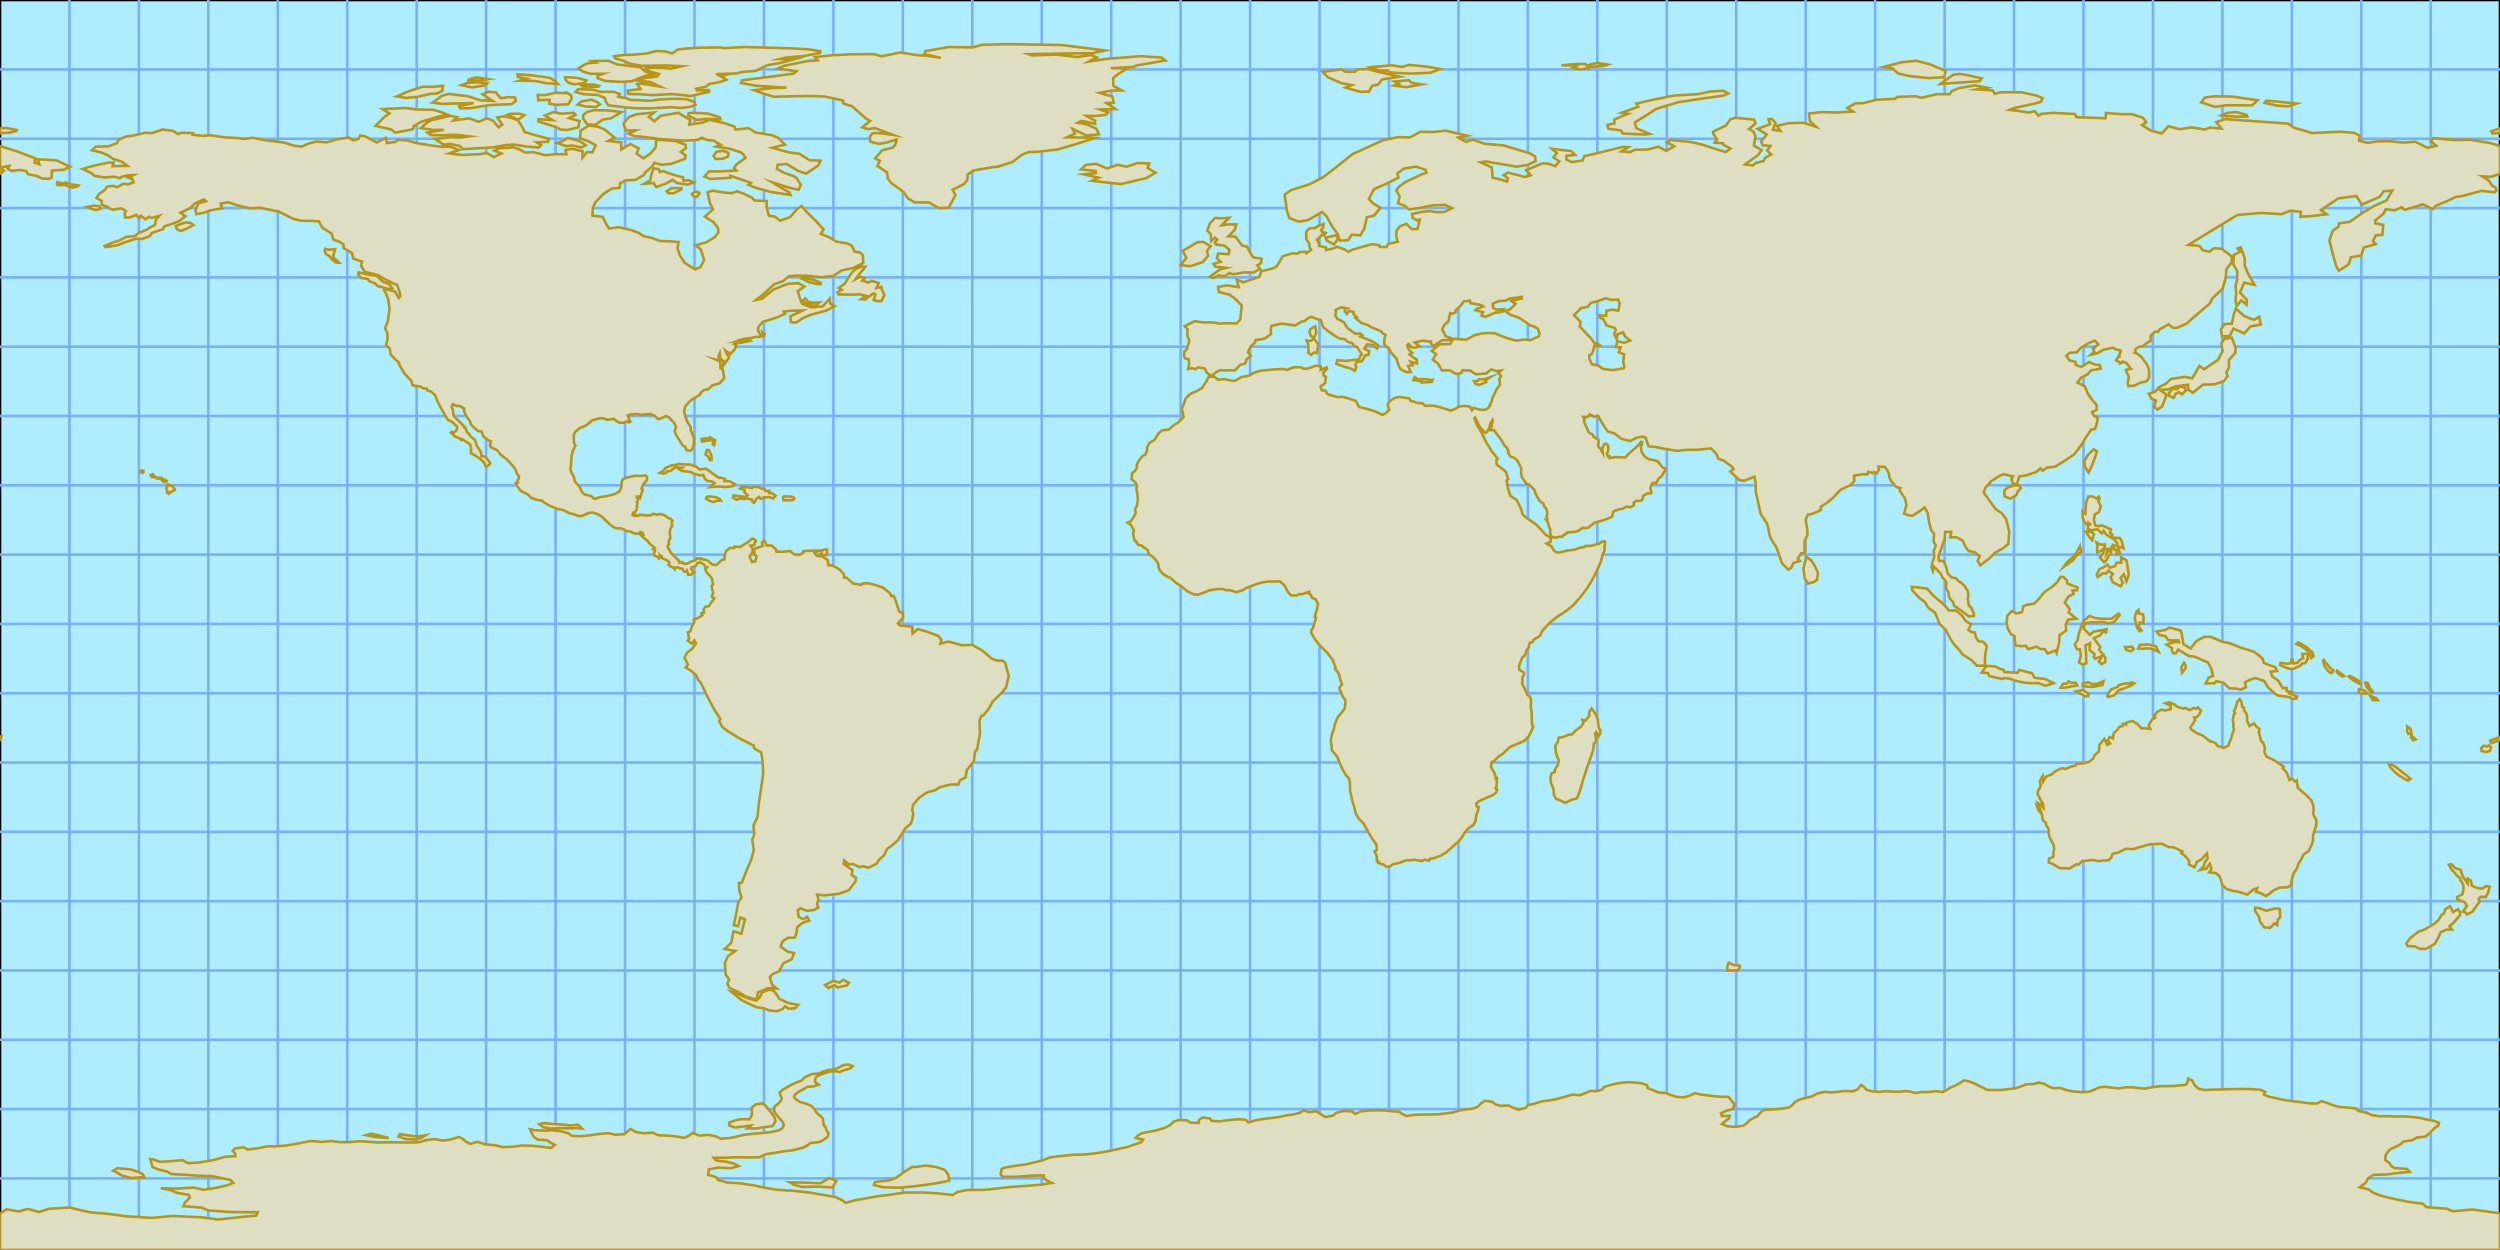 <?xml version="1.0" encoding="utf-8"?>
<!-- Generator: Adobe Illustrator 16.0.4, SVG Export Plug-In . SVG Version: 6.00 Build 0)  -->
<!DOCTYPE svg PUBLIC "-//W3C//DTD SVG 1.1//EN" "http://www.w3.org/Graphics/SVG/1.1/DTD/svg11.dtd">
<svg version="1.1" id="Layer_1" xmlns="http://www.w3.org/2000/svg" xmlns:xlink="http://www.w3.org/1999/xlink" x="0px" y="0px"
	 width="960px" height="480px" viewBox="0 0 960 480" enable-background="new 0 0 960 480" xml:space="preserve">
<path id="Water" fill="#ADEDFF" stroke="#000000" stroke-miterlimit="10" d="M0,0h480h480v60v60v60v60v60v60v60v60H480H0v-60v-60
	v-60v-60v-60v-60V60V0z"/>
<g id="Gridlines">
	<line fill="none" stroke="#78AFFF" stroke-miterlimit="10" x1="26.667" y1="480" x2="26.667" y2="0"/>
	<line fill="none" stroke="#78AFFF" stroke-miterlimit="10" x1="53.335" y1="480" x2="53.335" y2="0"/>
	<line fill="none" stroke="#78AFFF" stroke-miterlimit="10" x1="80.003" y1="480" x2="80.003" y2="0"/>
	<line fill="none" stroke="#78AFFF" stroke-miterlimit="10" x1="106.672" y1="480" x2="106.672" y2="0"/>
	<line fill="none" stroke="#78AFFF" stroke-miterlimit="10" x1="133.341" y1="480" x2="133.341" y2="0"/>
	<line fill="none" stroke="#78AFFF" stroke-miterlimit="10" x1="160.01" y1="480" x2="160.01" y2="0"/>
	<line fill="none" stroke="#78AFFF" stroke-miterlimit="10" x1="186.679" y1="480" x2="186.679" y2="0"/>
	<line fill="none" stroke="#78AFFF" stroke-miterlimit="10" x1="213.347" y1="480" x2="213.347" y2="0"/>
	<line fill="none" stroke="#78AFFF" stroke-miterlimit="10" x1="240.016" y1="480" x2="240.016" y2="0"/>
	<line fill="none" stroke="#78AFFF" stroke-miterlimit="10" x1="266.686" y1="480" x2="266.686" y2="0"/>
	<line fill="none" stroke="#78AFFF" stroke-miterlimit="10" x1="293.354" y1="480" x2="293.354" y2="0"/>
	<line fill="none" stroke="#78AFFF" stroke-miterlimit="10" x1="320.022" y1="480" x2="320.022" y2="0"/>
	<line fill="none" stroke="#78AFFF" stroke-miterlimit="10" x1="346.691" y1="480" x2="346.691" y2="0"/>
	<line fill="none" stroke="#78AFFF" stroke-miterlimit="10" x1="373.36" y1="480" x2="373.36" y2="0"/>
	<line fill="none" stroke="#78AFFF" stroke-miterlimit="10" x1="400.029" y1="480" x2="400.029" y2="0"/>
	<line fill="none" stroke="#78AFFF" stroke-miterlimit="10" x1="426.697" y1="480" x2="426.697" y2="0"/>
	<line fill="none" stroke="#78AFFF" stroke-miterlimit="10" x1="453.366" y1="480" x2="453.366" y2="0"/>
	<line fill="none" stroke="#78AFFF" stroke-miterlimit="10" x1="480.035" y1="480" x2="480.035" y2="0"/>
	<line fill="none" stroke="#78AFFF" stroke-miterlimit="10" x1="506.703" y1="480" x2="506.703" y2="0"/>
	<line fill="none" stroke="#78AFFF" stroke-miterlimit="10" x1="533.372" y1="480" x2="533.372" y2="0"/>
	<line fill="none" stroke="#78AFFF" stroke-miterlimit="10" x1="560.041" y1="480" x2="560.041" y2="0"/>
	<line fill="none" stroke="#78AFFF" stroke-miterlimit="10" x1="586.71" y1="480" x2="586.71" y2="0"/>
	<line fill="none" stroke="#78AFFF" stroke-miterlimit="10" x1="613.379" y1="480" x2="613.379" y2="0"/>
	<line fill="none" stroke="#78AFFF" stroke-miterlimit="10" x1="640.048" y1="480" x2="640.048" y2="0"/>
	<line fill="none" stroke="#78AFFF" stroke-miterlimit="10" x1="666.717" y1="480" x2="666.717" y2="0"/>
	<line fill="none" stroke="#78AFFF" stroke-miterlimit="10" x1="693.385" y1="480" x2="693.385" y2="0"/>
	<line fill="none" stroke="#78AFFF" stroke-miterlimit="10" x1="720.054" y1="480" x2="720.054" y2="0"/>
	<line fill="none" stroke="#78AFFF" stroke-miterlimit="10" x1="746.723" y1="480" x2="746.723" y2="0"/>
	<line fill="none" stroke="#78AFFF" stroke-miterlimit="10" x1="773.392" y1="480" x2="773.392" y2="0"/>
	<line fill="none" stroke="#78AFFF" stroke-miterlimit="10" x1="800.061" y1="480" x2="800.061" y2="0"/>
	<line fill="none" stroke="#78AFFF" stroke-miterlimit="10" x1="826.729" y1="480" x2="826.729" y2="0"/>
	<line fill="none" stroke="#78AFFF" stroke-miterlimit="10" x1="853.397" y1="480" x2="853.397" y2="0"/>
	<line fill="none" stroke="#78AFFF" stroke-miterlimit="10" x1="880.066" y1="480" x2="880.066" y2="0"/>
	<line fill="none" stroke="#78AFFF" stroke-miterlimit="10" x1="906.736" y1="480" x2="906.736" y2="0"/>
	<line fill="none" stroke="#78AFFF" stroke-miterlimit="10" x1="933.404" y1="480" x2="933.404" y2="0"/>
	<line fill="none" stroke="#78AFFF" stroke-miterlimit="10" x1="0" y1="26.667" x2="960" y2="26.667"/>
	<line fill="none" stroke="#78AFFF" stroke-miterlimit="10" x1="0" y1="53.281" x2="960" y2="53.281"/>
	<line fill="none" stroke="#78AFFF" stroke-miterlimit="10" x1="0" y1="79.896" x2="960" y2="79.896"/>
	<line fill="none" stroke="#78AFFF" stroke-miterlimit="10" x1="0" y1="106.51" x2="960" y2="106.51"/>
	<line fill="none" stroke="#78AFFF" stroke-miterlimit="10" x1="0" y1="133.125" x2="960" y2="133.125"/>
	<line fill="none" stroke="#78AFFF" stroke-miterlimit="10" x1="0" y1="159.739" x2="960" y2="159.739"/>
	<line fill="none" stroke="#78AFFF" stroke-miterlimit="10" x1="0" y1="186.354" x2="960" y2="186.354"/>
	<line fill="none" stroke="#78AFFF" stroke-miterlimit="10" x1="0" y1="212.969" x2="960" y2="212.969"/>
	<line fill="none" stroke="#78AFFF" stroke-miterlimit="10" x1="0" y1="239.583" x2="960" y2="239.583"/>
	<line fill="none" stroke="#78AFFF" stroke-miterlimit="10" x1="0" y1="266.197" x2="960" y2="266.197"/>
	<line fill="none" stroke="#78AFFF" stroke-miterlimit="10" x1="0" y1="292.812" x2="960" y2="292.812"/>
	<line fill="none" stroke="#78AFFF" stroke-miterlimit="10" x1="0" y1="319.427" x2="960" y2="319.427"/>
	<line fill="none" stroke="#78AFFF" stroke-miterlimit="10" x1="0" y1="346.042" x2="960" y2="346.042"/>
	<line fill="none" stroke="#78AFFF" stroke-miterlimit="10" x1="0" y1="372.656" x2="960" y2="372.656"/>
	<line fill="none" stroke="#78AFFF" stroke-miterlimit="10" x1="0" y1="399.271" x2="960" y2="399.271"/>
	<line fill="none" stroke="#78AFFF" stroke-miterlimit="10" x1="0" y1="425.886" x2="960" y2="425.886"/>
	<line fill="none" stroke="#78AFFF" stroke-miterlimit="10" x1="0" y1="452.5" x2="960" y2="452.5"/>
</g>
<path id="Earth" fill="#DEDEC3" stroke="#BA9511" stroke-miterlimit="10" d="M321.141,453.44l-0.783,1.358l-0.783,1.202
	l-5.589-0.366l-5.954,0.157l-3.343-0.889v-0.104l-1.462-0.783l6.006,0.104l5.745,0.261l1.985-1.098l1.41-0.94L321.141,453.44z
	 M55.445,451.992l-5.119,0.365l-3.499-0.94l-1.567-0.94l-0.104-0.156l-1.724-0.731l0,0l1.619-0.993l4.962,0.418l2.664,0.836
	l2.037,0.94L55.445,451.992z M359.587,448.126l3.291,1.149l1.148,1.619l0.313,1.149l0.104,1.359l-4.126,0.836l-4.335,0.679
	l-5.014,0.627l-5.589,0.522l-6.319-0.156l-3.5-0.889l0.471-1.097l5.692-0.731l2.299-0.889l1.671-1.149l1.201-0.993l1.619-0.94
	l1.724-1.098l0,0l1.358,0.001l3.969-0.575L359.587,448.126z M156.77,436.003l3.447,0.418l3.186-0.471l-1.515,0.94l-2.507,0.68
	l-3.708-0.209l-2.664-0.94l0,0l0.575-0.889L156.77,436.003z M145.174,435.95l4.074,1.045l-1.567-0.104l-3.447-0.261l-3.656-0.731
	l0,0l1.933-0.575L145.174,435.95z M216.049,431.822l2.925,0.366l2.925-0.313l1.567,1.515l-2.089-0.209l-3.238,0.104l-3.291-0.104
	l-3.604,0.157l-2.716-0.522l-1.41-1.098l0,0l1.671-0.471l3.395,0.366L216.049,431.822z M297.463,429.216l0.313,1.201l-0.47,1.046
	l-0.731,0.992l-3.134,0.366l-2.977,0.522l-3.5-0.053l1.306-1.045l-3.133,0.366l-2.978,0.365l-2.037-0.783l-0.157-1.098l2.925-1.045
	l0,0l1.828-0.313l3.082,0.104l0.783-1.358l0.157-0.993l-0.052-2.143l1.515-1.254l2.455-0.418l1.41,0.992l0.626,0.993l1.149,1.202
	l0.888,1.149L297.463,429.216z M0,465.902L0,465.902V480l0,0V465.902l0.153,0.021l2.357-1.552l4.805,0.836l0.309-0.094l0.744-0.224
	l0.901-0.272l0.783-0.236l0.388-0.117l0.401,0.006l0.278,0.044l3.86,1.11l3.376-1.11l0.606-0.151l7.834-0.471l2.537,0.622
	l1.252,0.318l4.022,0.889l7.573,0.679l6.006,0.837l10.289,0.627l7.677-0.731l11.334,0.522l6.424,0.836l7.051-0.784l7.417-0.731
	l0.575-1.254l-10.498-0.104l-8.618-0.627l-2.246-1.046l-7.155-0.574l0.47-1.202l0.993-1.097l0.992-0.993l-0.522-1.098l-4.439-0.731
	l-2.037-0.94l-4.126-0.836l6.477,0.156l6.163-0.418l3.865,0.889l4.753-0.784l4.387-0.992l2.142-0.889l-0.94-1.098l-3.447-0.731
	l-3.917-0.783l-5.484-0.157l-4.805-0.365l-5.171-0.262l-1.723-0.993l-3.447-0.836l-2.089-0.94l-0.836-3.03l1.306,0.261l2.403,0.837
	l4.387-0.262l4.231-0.366l2.194,1.15l4.23-0.262l3.551-0.575l3.343-0.731l3.029-0.888l4.021-0.262l-0.104-0.992l-0.94-0.993
	l0.783-0.94l3.447-0.471l1.567,0.889l4.074-0.522l3.082-0.68l3.812-0.052l3.604-0.262l3.604-0.627l2.873-0.575l3.238-0.574
	l2.089,0.156l1.828,0.209l3.97-0.365l3.551,0.47l3.656-0.052l3.499-0.366l3.604,0.262l3.969,0.261l3.708-0.104l3.865,0.053
	l3.97,0.052l3.656-0.104l2.716-0.783l3.238-0.418l3.343,0.574l3.186-0.47l2.873-0.94l1.724,0.836l0.94,0.94l1.724,0.889l2.768-0.784
	l3.186,0.993l3.604,0.313l3.082,0.731l3.76-0.157l3.395-0.47l4.021,0.104l3.604,0.365l3.656,0.471l1.41-1.149l-1.724-0.889
	l-1.306-0.94l-3.447-0.209l-1.515-0.993l-0.575-0.993l-0.94-1.985l2.037,0.366l3.5,0.156l3.447-0.156l3.134,0.418l2.716,0.783
	l1.149,0.94l3.604,0.157l3.447-0.365l3.656-0.523l3.291-0.313l2.716,0.627l3.551-0.209l2.298-2.037l2.141,1.201l3.082,0.471
	l3.342-0.262l2.194,1.046l3.499,0.104l3.238,0.313l3.186,0.574l2.089-0.992l1.044-0.941l2.664,1.046l3.656-0.262l2.716,0.575
	l1.828,0.888l3.551-0.261l2.769-0.575l2.716-0.68l3.238-0.365l3.76-0.313l3.395-0.366l2.611-0.574l1.567-0.836l0.626-1.15
	l-0.313-1.097l-0.835-1.045l-0.94-1.046l-0.836-1.045l-0.679-0.94l-0.157-1.045l0.261-1.045l1.254-0.993l1.044-1.097l0.418-1.046
	l-0.522-1.148l-0.313-1.046l1.306-1.202l1.463-0.783l1.724-0.992l1.828-0.837l2.142-0.784l1.044-1.148l1.463-0.732l1.671-0.68
	l2.56-0.156l1.671-0.836l1.881-0.522l2.193-0.313l1.933-0.68l1.515-0.836l2.089-0.313l1.566,0.68l-0.992,0.888l-2.716,0.784l0,0
	l-1.148,0.575l-1.985-0.418l-2.193,0.261l-1.828,0.627l-1.933,0.679l-1.306,0.785l-0.365,1.045l0.156,0.992l1.254,0.889
	l-1.828,0.627l-2.507,0.209l-1.463,0.889l-1.566,0.836l-1.672,1.149l-0.417,0.992l0.939,1.098l1.41,0.836l2.194,0.627l2.036,0.836
	l1.097,1.045l0.575,0.993l0.783,1.045l1.254,0.889l0.783,0.992l0.365,2.457l0.783,0.992l0.209,1.045l0.836,1.045l-0.365,1.411
	l-1.463,1.098l-1.566,0.888l-3.552,0.366l-1.201,0.94l-1.619,0.889l-4.021,0.992l-3.552,0.418l-3.343,0.575l-3.604,0.575
	l-2.141,1.097l-4.283,0.104l-4.701-0.104l-4.23,0.209h-4.492l0.835,1.046l4.074,0.47l2.977,0.731l1.671,0.94l-2.977,0.836
	l-4.596-0.261l-3.812,0.679l-0.157,1.098l-0.104,1.045l3.134,0.889l0.574,0.992l3.395,0.993l5.641,0.418l4.805,0.731l3.813,0.836
	l4.857,0.836l6.634,0.419l6.528,0.731l4.544,0.783l4.962,0.889l2.611,1.254l1.306,0.993l3.238-0.94l4.387-0.784l4.648-0.836
	l5.537-0.68l4.752-0.731l6.634-0.052l6.528,0.365l5.38,0.627l1.724-1.149l3.708-0.783l6.737-0.053l5.275-0.575l5.014-0.574
	l5.536-0.366l5.902-0.47l4.126-0.68l-1.88-0.94l-1.149-0.94v-0.993l-5.171,0.104l-5.483,0.418h-5.224l-0.73-0.992l0.365-1.986
	l1.201-0.574l3.812-0.627l4.492-0.627l3.238-0.784l3.238-0.784l2.402-1.045l3.656-0.47l3.604-0.366l1.828-0.209l4.126-0.104
	l3.917-0.365l3.29-0.523l3.238-0.627l2.925-0.627l3.709-0.836l2.35-0.888l2.507-0.784l0.784-1.045l-2.82-0.627l0.939-1.098
	l1.776-0.836l2.768-0.522l2.925-0.627l2.717-0.836l2.089-1.045l1.306-1.255l1.933-0.731l3.186,0.157l1.306,0.888l3.187,0.104
	l0.104-0.992l1.357-1.046l2.873,0.262l0.679,0.993l3.186,0.156l3.447-0.47l3.343-0.313l3.029,0.156l1.149,1.098l2.925-0.889
	l2.716-0.47l3.029-0.366l2.977-0.366l2.717-0.627l2.977-0.418l2.298-0.574l1.619-0.94l1.984,0.679l2.769-0.365l1.933,1.254
	l1.515,0.94l3.029-0.522l1.201-1.045l2.716-0.731l3.499,0.156l1.045,0.993l2.193-0.993l2.873-0.313l3.134-0.104l2.82,0.053
	l2.977,0.313l2.873,0.156l1.253,0.889l1.725,0.783l2.924-0.47l3.134-0.104h3.029l2.978-0.053l2.664-0.365l2.82-0.313l2.35-0.731
	l2.508-0.471l2.715-0.261l2.037-0.732l1.463-1.463l1.515-0.888l2.768,0.418l1.045,0.94l2.298,0.627l2.769-0.209l1.88,0.94
	l1.985,0.68l2.716-0.627l0.939-1.15l2.403-0.47l2.768-0.889l2.611-0.366l3.134-0.521l2.09-0.575l2.193-0.627l2.089-0.575
	l2.507,0.314l2.402-0.941l1.724-0.731l2.508,0.052l2.193-0.627l0.522-0.939l2.245-0.732l2.194-0.522l2.663-0.418l2.455-0.209
	l2.351,0.157l2.507,0.261l2.142,0.731l0.261,1.15l2.351,0.888l1.619,0.731l3.186,0.313l1.776,0.731l2.193,0.731l2.559,0.157
	l2.142-0.522l2.299-1.098l2.507,0.575l2.611,0.313l2.507,0.313l2.611,0.209h2.664l2.193,2.77l-0.104,0.679l-0.313,1.202l-2.559,0.68
	l-2.09,0.992l0.365,1.045l2.978-0.052l-0.365,1.045l-1.358,0.993l-1.254,1.097l2.037,0.837l3.082,0.261l3.081-0.471l1.463-1.045
	l0.888-0.992l1.462-0.836l1.672-0.784l0.679-0.94l1.41-1.307l1.672-0.261l3.029-0.104l2.663-0.314l2.716-0.418l1.306-1.045
	l0.784-0.992l1.828-0.993l2.611-0.679l2.245-0.522l1.463-0.889l1.515-0.471l1.933-0.418l2.663,0.262l2.402-0.262l2.612-0.313
	l2.925,0.157l1.933-0.732l1.357-1.776l0.992,0.731l1.254,1.254l2.246,0.523l2.559,0.209l2.56-0.314l2.716,0.209l2.507,0.053
	l1.672-0.262l2.245,0.157l2.037,0.575l2.402-0.366h2.873l2.455-0.366l2.768,0.366l1.776-0.888l1.357-0.889l1.828-0.731l3.343-1.985
	l1.724,0.365l2.037,0.731l1.775,0.94l3.395,1.62l2.612,0.052h2.454l2.873-0.312l2.872-0.366l2.194-0.731l1.828-0.783l2.977-0.105
	l1.984-0.574l2.09,0.521l1.357,0.837l1.881,0.836l2.924-0.104l1.828,0.68l3.187,0.679l3.343,0.261l2.768-0.209l2.09-0.836
	l1.775-0.836l2.402-0.209l2.403,0.366l2.768,0.261l2.507-0.418h2.403l2.35,0.262l2.455,0.262l2.402-0.471l2.873-0.418l2.716-0.104
	h3.029l2.454-0.262l2.403-0.208l0.73-1.307l0.104-1.098l1.672,0.731l0.47,1.202l0.888,1.098l1.097,0.888l2.246,0.47l3.029-0.156
	l3.499-0.053l2.403-0.156h3.499l2.507-0.053l3.499,0.105l2.978,0.209l1.88,0.836l-0.522,0.992l1.725,0.784l2.872,0.627l2.977,0.68
	l3.447,0.47l3.604,0.418l2.716,0.418l3.029,0.053l1.724-0.889l2.35,0.731l2.037,0.836l2.351,0.627l3.238,0.262l3.081,0.313
	l1.306,1.045l3.029,0.627l2.037,0.94l2.978,0.418l3.081-0.052l2.873,0.156l3.186-0.052l3.186,0.209l2.978,0.365l2.769,0.628
	l2.768,0.522l1.881,0.783l-0.313,1.045l-1.41,0.941l-1.201,1.201l-0.94,0.94l-1.254,1.098l-3.499,0.418l-1.567,0.94l-3.446,0.575
	l-1.201,1.045l-1.828,0.993l-1.933,0.836l-1.098,1.097l-0.679,0.993l-0.261,1.202l0.052,0.992l1.515,1.045l0.575,0.993l1.254,0.94
	l4.961,0.366l1.045,1.149l-4.806,0.418l-4.073,0.575l-5.066,0.104l-2.246,1.515l-0.47,1.254l-1.149,0.993l-1.41,0.993l3.552,0.888
	l1.358,1.098l2.298,0.993l3.238,0.888l3.708,0.837l4.021,0.836l6.111,0.836l1.357,1.307l7.678,0.574l0.515,0.204l1.992,0.789
	l7.364-0.68l6.111,0.836l4.594,0.643V480H480H0V465.902z M299.333,383.6l3.467,1.601l3.733,0.667l-1.2,1.333l-2.533,0.134
	l-1.359-0.942l-0.883,1.078l-2.287,0.829l-2.89-0.301l-1.936-0.803l-2.794-0.385l-3.355-1.49l-2.724-1.434L280.9,380.9l2.199,0.56
	l3.744,1.781l3.537,0.957l1.376-1.223l0.865-1.825l2.458-1.102l1.897,0.314h0L298,381.6L299.333,383.6z M323.866,376.267l2.134,1.2
	l-0.8,0.934l-3.601,0.8l-1.199-0.934l-2.267,1.2l-1.334-1.2l3.2-1.601l2.267,0.668L323.866,376.267z M667.413,372.561l-4.093,0.173
	l-0.067-1.42l0.394-1.101l0.18-0.547l1.721,0.841l2.52,0.333l0.094,0.507L667.413,372.561z M867.728,348.78l2.577,0.921l1.451-0.366
	l2.082-0.513l1.6,0.179l0.188,3.165l-0.913,0.92l-0.275,2.145l-0.932-0.73l-1.852,1.859l-0.552-0.144l-1.641-0.083l-1.644-2.283
	l-0.365-1.76l-1.538-2.323l0.068-1.223L867.728,348.78z M941.388,349.117l0.604,1.102l1.896-1.081l0.771,1.127l0.003,1.122
	l-0.992,1.235l-1.743,1.965l-1.364,1.072l0.983,1.283l-2.058,0.032l-2.281,1.006l-0.714,1.745l-1.517,2.698l-2.094,1.191
	l-1.331,0.762l-2.456-0.057l-1.727-0.88l-2.898-0.188l-0.447-0.979l1.433-1.978l3.354-2.632l1.721-0.502l1.916-1.015l2.286-1.396
	l1.601-1.384l1.186-1.987l1.011-0.675l0.396-1.488l1.87-1.232L941.388,349.117z M945.632,336.417l1.933,2.808l0.056-1.821
	l1.203,0.728l0.399,2.017l2.146,0.869l1.802,0.214l1.524-1.018l1.352,0.309l-0.646,2.366l-0.812,1.556l-2.036-0.055l-0.712,0.811
	l0.248,1.147l-0.393,0.496l-1.007,1.437l-1.322,1.826l-2.061,1.063l-0.458-0.7l-1.111-0.384l1.537-2.194l-0.873-1.467l-2.869-1.066
	l0.075-0.967l1.927-0.93l0.449-2.053l-0.124-1.725l-1.08-1.787l0.072-0.471l-1.274-1.101l-2.099-2.359l-1.115-1.888l0.99-0.209
	l1.451,1.48l2.074,0.691L945.632,336.417z M925.653,299.094l-1.014,0.64l-1.467-0.721l-1.908-1.2l-1.719-1.413l-1.765-1.88
	l-0.369-0.904l1.147,0.038l1.494,0.907l1.173,0.906l0.854,0.746l2.187,1.654L925.653,299.094z M955.663,286.24l0.918,0.77
	l-0.44,1.392l-1.653,0.366l-1.47-0.33l-0.258-1.172l1.029-0.916l1.213,0.33L955.663,286.24z M0,282.846L0,282.846v1.302l0,0V282.846
	z M960,284.147l-1.695,0.656l0,0l-1.704,0.562l-0.343-0.994l1.333-0.547l0.845-0.146l1.564-0.832V284.147z M0.22,284.005L0,284.147
	v-1.302l0.551-0.123L0.22,284.005z M927.586,283.91l-0.879,0.351l-0.894-1.167l0.098-0.715L927.586,283.91z M925.62,279.824
	l0.434,2.149l-0.717-0.335l-0.556,0.145l-0.382-0.736l-0.055-2.043L925.62,279.824z M613.484,276.148l0.429,3.209l0.691,1.246
	l-0.266,1.279l-0.472,0.785l-0.905-1.563l-0.502,0.79l0.509,1.975L612.732,285l-0.736,0.616l-0.168,2.259l-1.05,3.108l-1.315,3.675
	l-1.647,5.053l-1.021,3.707l-1.205,3.094l-2.169,0.631l-2.328,1.128l-1.535-0.681l-2.117-0.954l-0.736-1.407l-0.176-2.364
	l-0.938-2.126l-0.244-1.918l0.478-1.923l1.228-0.462l0.007-0.888l1.275-2.021l0.239-1.698l-0.618-1.263l-0.505-1.682l-0.214-2.457
	l0.933-1.492l0.357-1.691l1.329-0.099l1.487-0.547l0.987-0.482l1.171-0.035l1.521-1.52l2.194-1.643l0.8-1.342l-0.363-1.139
	l1.133,0.32l1.471-1.854l0.049-1.604l0.883-1.192l0.931,1.145l0.708,1.134L613.484,276.148z M862.831,276.703l0.961,2.092
	l1.711-1.005l0.884,1.128l1.279,1.042l-0.274,1.183l0.569,2.286l0.404,1.331l0.672,0.325l0.724,2.279l-0.258,1.383l0.863,1.808
	l2.89,1.395l1.885,1.267l1.788,1.161l-0.349,0.646l1.525,1.673l1.037,2.885l1.063-0.586l1.082,1.156l0.651-0.41l0.459,2.826
	l1.893,1.637l1.238,1.018l2.085,2.159l0.749,2.144l0.068,1.52l-0.184,1.651l1.271,2.266l-0.153,2.36l-0.461,1.234l-0.72,2.379
	l0.055,1.529l-0.528,1.912l-1.178,2.425l-1.976,1.311l-0.974,2.065l-0.889,1.318l-0.791,2.302l-1.029,1.329l-0.675,1.996
	l-0.344,1.836l0.137,0.844l-1.529,0.926l-2.985,0.098l-2.461,1.094l-1.226,1.033l-1.61,1.145l-2.209-1.18l-1.634-0.47l0.414-1.39
	l-1.458,0.504l-2.335,1.932l-2.306-0.724l-1.512-0.422l-1.525-0.19l-2.581-0.771l-1.724-1.644l-0.495-2.024l-0.62-1.348l-1.31-1.082
	l-2.565-0.32l0.876-1.294l-0.645-1.98l-1.303,1.846l-2.372,0.49l1.395-1.476l0.403-1.539l1.03-1.306l-0.213-1.975l-2.169,2.274
	l-1.666,0.912l-1.021,2.121l-2.082-1.098l0.082-1.416l-1.669-1.934l-1.406-0.999l0.501-0.615l-3.421-1.616l-1.874-0.076
	l-2.565-1.299l-4.774,0.253l-3.453,0.954l-3.034,0.891l-2.545-0.177l-2.827,1.368l-2.312,0.615l-0.514,1.397l-0.985,1.084
	l-2.263,0.064l-1.675,0.237l-2.356-0.486l-1.918,0.291l-1.83,0.123l-1.586,1.422l-0.778-0.121l-1.337,0.754l-1.282,0.848
	l-1.945-0.104L791,333.4l-2.828-1.703l-1.434-0.506l0.058-1.529l1.324-0.363l0.452-0.606l-0.094-0.958l0.326-1.854l-0.299-1.581
	l-1.41-2.695l-0.437-1.522l0.114-1.52l-1.062-1.735l-0.068-0.783l-1.181-1.062l-0.332-2.089l-1.524-2.111l-0.369-1.137l1.172,1.152
	l-0.9-2.474l1.323,0.773l0.789,1.032l-0.045-1.365l-1.319-2.1l-0.256-0.84l-0.618-0.799l0.289-1.542l0.547-0.656l0.363-1.334
	l-0.284-1.559l1.102-1.919l0.201,2.031l1.127-1.835l2.166-0.892l1.3-1.137l2.037-0.979l1.213-0.209l0.734,0.329l2.102-0.994
	l1.617-0.296l0.404-0.584l0.706-0.243l1.474,0.062l2.803-0.78l1.45-1.184l0.681-1.426l1.563-1.354l0.12-1.064l0.069-1.449
	l1.866-2.267l1.124,2.302l1.135-0.531l-0.95-1.26l0.837-1.295l1.177,0.578l0.324-2.029l1.457-1.312l0.643-1.052l1.341-0.455
	l0.042-0.745l1.172,0.312l0.047-0.67l1.173-0.383l1.288-0.359l1.971,1.225l1.48,1.579l1.668,0.019l1.696,0.25l-0.565-1.465
	l1.278-2.139l1.202-0.697l-0.416-0.666l1.158-1.523l1.615-0.939l1.364,0.316l2.24-0.502l-0.048-1.363l-1.954-0.878l1.42-0.388
	l1.767,0.661l1.417,1.094l2.246,0.683l0.761-0.27l1.653,0.819l1.558-0.764l1.002,0.232l0.624-0.513l1.225,1.319l-0.71,1.427
	l-1.013,1.078l-0.917,0.089l0.31,1.065l-0.784,1.333l-0.946,1.311l0.19,0.753l2.12,1.473l2.054,0.855l1.373,0.918l1.928,1.58
	l0.752-0.002l1.396,0.682l0.405,0.824l2.546,0.904l1.761-0.911l0.521-1.433l0.541-1.182l0.331-1.462l0.811-2.122l-0.37-1.289
	l0.192-0.775l-0.308-1.526l0.349-2.009l0.512-0.542l-0.415-0.891l0.645-1.413l0.506-1.466l0.067-0.761l0.991-0.999l0.752,1.305
	l0.186,1.673l0.664,0.322l0.113,1.12l0.97,1.356l0.2,1.51L862.831,276.703z M912.317,267.954l0.746,0.916l-1.863-0.017l-1.014-1.641
	l1.593,0.645L912.317,267.954z M801.908,267.306l-1.121,0.051l-3.54-1.868l2.487-0.525l1.401,0.812l0.933,0.811L801.908,267.306z
	 M908.939,266.328l-1.039,0.059l-1.635-0.27l-0.559-0.41l0.168-1.059l1.76,0.419l0.868,0.56L908.939,266.328z M911.146,265.6
	l-0.401,0.492l-1.977-2.312l-0.556-1.594h0.907l0.96,2.134L911.146,265.6z M811.829,267.04l-2.282,0.587l-0.32-0.32l0.24-0.906
	l1.146-1.627l2.637-1.06l0.313-0.629l2.296-0.6l1.859-0.09l0.834-0.333l1.01,0.33l-0.981,0.723l-2.778,1.168l-2.233,0.766
	L811.829,267.04z M794.4,261.588l0.961,0.712l1.647-0.218l0.662,1.133l-3.083,0.536l-1.848,0.358l-1.434-0.021l0.917-1.535
	l1.462-0.021L794.4,261.588z M807.743,261.584l-0.392,1.482l-4.006,0.757l-3.547-0.329l-0.01-0.975l2.118-0.555l1.671,0.8
	l1.774-0.203L807.743,261.584z M906.333,262.232l0.113,0.536l-2.09-1.131l-1.46-0.958l-1-0.889l0.396-0.271l1.227,0.641l2.188,1.227
	L906.333,262.232z M900.103,259.594l-0.53,0.152l-1.167-0.607l-1.095-1.096l0.137-0.445l1.593,1.127L900.103,259.594z
	 M769.662,258.074l5.109,0.266l0.588-1.1l4.947,1.283l0.97,1.728l4.001,0.486l3.271,1.585l-3.042,1.016l-2.934-1.074l-2.413,0.072
	l-2.767-0.197l-2.496-0.479l-3.09-1.019l-1.957-0.265l-1.109,0.334l-4.862-1.098l-0.463-1.146l-2.44-0.196l1.83-2.548l3.235,0.157
	l2.152,1.042l1.105,0.203L769.662,258.074z M839.266,256.572l-1.372,1.814l-0.26-2.007l0.474-0.958l0.559-0.902l0.606,0.781
	L839.266,256.572z M895.68,258.187l-0.746,0.267l-1.155-1.023l-1.167-1.694l-0.573-2.031l0.368-0.258l0.287,0.794l0.808,0.604
	l1.293,1.69l1.259,0.904L895.68,258.187z M885.287,254.608l-1.396,0.22l-0.42,0.747l-1.459,0.647l-1.368,0.625l-1.417-0.004
	l-2.187-0.774l-1.522-0.743l0.221-0.826l2.391,0.391l1.459-0.209l0.402-1.279l0.383-0.065l0.259,1.415l1.521-0.203l0.753-0.912
	l1.488-0.951l-0.294-1.571l1.598-0.051l0.538,0.438l-0.053,1.479L885.287,254.608z M819.331,249.225l-0.998,0.885l-1.843-0.49
	l-0.52-1.146l2.697-0.128L819.331,249.225z M827.924,248.25l0.969,2.039l-2.251-1.1l-2.228-0.223l-1.506,0.176l-1.845-0.094
	l0.632-1.466l3.294-0.11L827.924,248.25z M888.373,252l-0.834,0.711l-0.503-1.574l-0.62-1.031l-1.207-0.873l-1.518-1.139
	l-1.926-0.783l0.741-0.645l1.439,0.747l0.907,0.587l1.12,0.641l1.066,1.119l1.014,0.854L888.373,252z M837.716,243.072l0.744,4.312
	l2.761,1.596l2.229-2.828l3.06-1.609l2.37-0.002l2.281,0.93l1.978,0.953l2.863,0.51l4.626,1.838l4.931,1.525l1.838,1.366
	l1.484,1.341l0.405,1.571l4.443,1.647l0.647,1.414l-2.453,0.287l0.589,1.777l2.381,1.75l1.731,2.828l1.527-0.089l-0.107,1.181
	l2.06,0.453l-0.8,0.504l2.834,1.121l-0.296,0.771l-1.766,0.186l-0.656-0.691l-2.292-0.299l-2.693-0.401l-2.073-1.702l-1.514-1.466
	l-1.385-2.333l-3.479-1.166l-2.259,0.76l-1.629,0.881l0.341,1.967l-2.095,0.916l-1.494-0.445l-2.759-0.111l-2.374-2.188
	l-2.708-0.536l-0.657,0.76l-3.379,0.082l1.133-2.17l1.679-0.741l-0.695-2.899l-1.28-2.238l-5.17-2.259l-2.199-0.223l-4.004-2.464
	l-0.787,1.295l-1.023,0.235l-0.605-0.978l-0.009-1.158l-2.037-1.311l2.872-0.961l1.902,0.053l-0.224-0.708l-3.903-0.005
	l-1.057-1.588l-2.383-0.492l-1.129-1.32l3.595-0.646l1.367-0.869l4.281,1.095L837.716,243.072z M813.975,236.214l-2.143,2.645
	l-2.004,0.513l-2.566-0.521l-4.443,0.133l-2.33,0.384l-0.379,2.019l2.387,2.371l1.439-1.208l4.973-0.907l-0.219,1.229l-1.162-0.388
	l-1.158,1.562l-2.347,1.033l2.523,3.418l-0.487,0.916l2.397,3.078l-0.023,1.752l-1.423,0.783l-1.046-0.938l1.288-2.184l-2.616,1.033
	l-0.664-0.738l0.346-1.029l-1.922-1.564l0.197-2.599l-1.778,0.811l0.226,3.109l0.108,3.815l-1.691,0.387l-1.146-0.783l0.765-2.454
	l-0.412-2.573l-1.122-0.02l-0.828-1.826l1.103-1.747l0.379-2.117l1.341-4.02l0.56-1.1l2.267-1.98l2.083,0.788l3.361,0.37
	l3.066-0.112l2.637-1.936L813.975,236.214z M823.169,236.98l-0.14,2.33l-1.375-0.261l-0.406,1.622l1.099,1.408l-0.747,0.32
	l-1.076-1.689l-0.791-3.409l0.535-2.131l0.886-0.97l0.191,1.456l1.574,0.234L823.169,236.98z M762.181,255.606l-2.953,0.056
	l-2.246-2.229l-3.424-2.179l-1.142-1.616l-2.019-2.171l-1.324-2l-2.028-3.732l-2.342-2.223l-0.783-2.293l-0.983-2.082l-2.404-1.679
	l-1.394-2.281l-2.008-1.494l-2.782-2.938l-0.233-1.357l1.717,0.107l4.128,0.515l2.357,2.608l2.062,1.808l1.471,1.109l2.526,2.867
	l2.711,0.042l2.241,1.827l1.542,2.233l2.031,1.218l-1.068,2.177l1.528,0.926l0.958,0.068l0.451,1.86l0.93,1.488l1.958,0.235
	l1.297,1.688l-0.67,3.317L762.181,255.606z M794.335,235.126l2.989,2.468l-3.159,0.314l-0.89,1.818l0.115,2.416l-2.563,1.824
	l-0.07,2.656l-1.028,4.078l-0.393-0.949l-3.029,1.2l-1.057-1.63l-1.901-0.151l-1.33-0.854l-3.17,0.959l-0.974-1.29l-1.746,0.146
	l-2.198-0.308l-0.408-3.576l-1.331-0.742l-1.279-2.28l-0.372-2.333l0.311-2.471l1.585-1.772l1.954,0.914l2.061-0.499l0.537-2.258
	l1.138-0.503l3.196-0.577l1.913-2.11l1.31-1.686l1.056-0.998l2.269-1.46l2.054-1.854l1.345-2.084l1.079-0.009l1.37,1.349
	l0.122,1.159l1.756,0.744l2.225,0.802l-0.189,1.044l-1.79,0.132l0.477,1.302l-1.963,0.908l-1.518,2.409l1.961,2.524L794.335,235.126
	z M817.005,217.561l0.271,1.772l0.157,1.496l-0.909,2.44l-0.974-2.718l-1.247,1.353l0.852,1.965l-0.765,1.25l-3.138-1.547
	l-0.75-1.93l0.813-1.268l-1.689-1.261l-0.838,1.106l-1.254-0.103l-1.974,1.488l-0.441-0.781l1.046-2.248l1.681-0.75l1.454-1.004
	l0.942,1.207l2.027-0.73l0.436-1.19l1.885-0.071l-0.158-2.062l2.161,1.265l0.224,1.343L817.005,217.561z M696.581,223.474
	l-2.318,0.61l-1.27-2.121l-0.473-3.833l1.207-4.329l1.843,1.482l1.241,1.878l1.29,2.776l-0.402,2.777L696.581,223.474z
	 M317.507,213.04l-2.227,0.293l-0.48-0.24l0.773-0.733l-0.054-1.053l1.534-0.347l0.56,0.093L317.507,213.04z M810.62,212.59
	l-0.958,0.876l-0.836,1.685l-0.837,0.79l-1.643-1.843l0.55-0.714l0.669-0.747l0.294-1.655l1.471-0.156l-0.43,1.795l1.975-2.574
	L810.62,212.59z M796.012,215.156l-3.547,2.53l1.307-1.865l1.927-1.647l1.602-1.845l1.397-2.649l0.476,2.175l-1.761,1.468
	L796.012,215.156z M805.022,208.289l1.601,0.826l1.697-0.004l-0.052,1.114l-1.234,1.132l-1.694,0.801l-0.094-1.239l0.189-1.36
	L805.022,208.289z M814.674,207.566l0.749,2.977l-2.058-0.708l0.056,0.895l0.652,1.646l-1.269,0.597l-0.111-1.875l-0.803-0.139
	l-0.417-1.614l1.569,0.213l-0.035-1.01l-1.63-2.036l2.562,0.059L814.674,207.566z M804.073,205.148l-0.707,2.304l-1.143-1.331
	l-1.361-2.032l2.285,0.098L804.073,205.148z M803.523,190.656l1.644,0.761l0.822-0.694l0.242,0.678l-0.434,1.105l0.91,1.912
	l-0.702,2.216l-1.572,0.884l-0.42,2.15l0.597,2.124l1.413,0.294l1.18-0.316l3.331,1.479l-0.254,1.452l0.87,0.641l-0.277,1.229
	l-2.078-1.309l-0.985-1.401l-0.686,0.979l-1.698-1.597l-2.422,0.395l-1.327-0.589l0.135-1.103l0.833-0.678l-0.796-0.617
	l-0.345,0.961l-1.316-1.532l-0.398-1.161l-0.099-2.553l1.073,0.878l0.276-4.172l0.869-2.417L803.523,190.656z M305.091,191.392
	l-0.684,0.672l-2.007-0.016l-1.559,0.094l-0.155-1.141l0.378-0.39l2.183,0.016l1.362,0.235L305.091,191.392z M274.927,192.352
	l-0.811,0.445l-1.492-0.428l-1.524-0.972l0.32-0.609l1.121-0.186l0.607,0.09l1.794,0.239l1.417,0.64l0.442,0.73L274.927,192.352z
	 M286.454,187.009l2.313,0.419l0.333-0.455l2.082,0.012l1.58,0.687l0.703-0.067l0.484,0.946l1.459-0.053l-0.086,0.795l1.187,0.096
	l1.31,0.979l-0.99,1.085l-1.269-0.58l-1.224,0.112l-0.877-0.127l-0.481,0.486l-1.024,0.165l-0.406-0.647l-0.881,0.383l-1.067,1.826
	l-0.687-0.424l-0.135-0.767l-1.771-0.453l-1.259,0.185l-1.627-0.193l-1.248,0.499l-1.428-0.831l0.235-0.859l2.455,0.37l2.012,0.214
	l0.96-0.593l-1.218-1.155l0.02-1.019l-1.683-0.416l0.601-0.736L286.454,187.009z M774.238,190.191l-2.305,1.282l-2.187-0.827
	l-0.077-2.293l1.314-1.208l2.913-0.748l1.533,0.063l0.596,1.018l-1.171,1.173L774.238,190.191z M65.221,189.111l-0.39,0.446
	l-0.663-0.382l0.076-0.745l-0.441-0.971l0.133-0.297l0.463-0.435l-0.184-0.524l0.155-0.249l0.203,0.049l1.021,0.451l0.474,0.231
	l0.433,0.357l0.68,0.934l-0.064,0.148l-1.042,0.57L65.221,189.111z M63.789,184.949l-0.894,0.191l-0.459-0.562l-0.307-0.217
	l-0.024-0.167l0.261-0.229l0.948,0.253l0.697,0.409L63.789,184.949z M61.978,183.528l-0.083,0.289l-1.429-0.078l0.2-0.325
	L61.978,183.528z M59.592,183.141l-0.145,0.154l-0.191-0.034l-0.928-0.094l-0.339-0.605l-0.104-0.106l0.713-0.368l0.223,0.171
	L59.592,183.141z M55.08,181.381l-0.316,0.264l-0.898-0.486l0.138-0.194l0.407-0.261l0.615,0.057L55.08,181.381z M267.521,179.292
	l1.061,0.976l2.491-0.301l0.944,0.626l2.258,1.651l1.66,1.203l0.878-0.037l1.59,0.544l-0.194,0.751l1.966,0.11l2.016,1.091
	l-0.316,0.625l-1.773,0.339l-1.795,0.132l-1.837-0.211l-3.818,0.26l1.788-1.488l-1.086-0.693l-1.719-0.178l-0.921-0.77l-0.632-1.519
	l-1.507,0.104l-2.486-0.715l-0.8-0.56l-3.476-0.413l-0.931-0.521l1-0.666l-2.616-0.137l-1.916,1.386l-1.105,0.037l-0.382,0.651
	l-1.32,0.292l-1.141-0.253l1.407-0.824l0.578-0.962l1.206-0.593l1.362-0.52l2.019-0.255l0.646-0.293l2.303,0.19l2.095,0.03
	L267.521,179.292z M273.241,176.641l-0.654,0.133l-0.678-1.537l-0.999-0.772l0.581-1.692l0.802,0.107l0.933,2.213L273.241,176.641z
	 M803.135,179.225l-1.143,2.187l-1.405-2.251l-0.304-1.977l1.569-2.619l2.134-2.019l1.217,0.794l-0.462,1.609L803.135,179.225z
	 M272.48,169.12l-2.907,0.427l-0.187-0.987l1.253-0.213l1.76,0.08L272.48,169.12z M274.667,169.093l-0.46,1.896l-0.49-0.342
	l0.043-1.394l-1.194-1.054l-0.005-0.306L274.667,169.093z M839.036,148.936l0.341,0.914l-1.501,1.614l-1.095-0.855l-1.367,0.62
	l-0.708,1.56l-1.737-0.76l0.021-1.265l1.475-1.591l1.517,0.309l1.097-1.121L839.036,148.936z M572.204,144.876l-1.802,1.135
	l0.194,0.5l0.083,0.214l-2.733,1.083l-1.306-0.346l-0.623-1.071l1.268-0.098l0.188-0.015l0.385-0.644l1.921,0.036L572.204,144.876z
	 M543.2,144.787l1.458,0.898l2.075-0.152l1.984,0.189l-0.064,0.464l1.453-0.32l-0.333,0.787l-3.84,0.227l0.026-0.44l-3.253-0.52
	L543.2,144.787z M521.388,138.05l-0.96,2.099l0.398,0.826l-0.56,1.371l-2.039-1.004l-1.356-0.288l-3.722-1.356l0.373-1.369
	l3.12,0.244l2.721-0.29L521.388,138.05z M504.56,130.106L506.16,132l-0.375,3.527l-1.212-0.168l-1.088,0.89l-1.01-0.707
	l-0.106-3.217l-0.609-1.525l1.467,0.134L504.56,130.106z M855.938,140.955l-1.005,2.128l0.465,1.336l-1.389,1.879l-3.407,1.255
	l-4.688,0.164l-3.8,3.044l-1.792-1.025l-0.11-1.993l-4.638,0.588l-3.156,1.256l-3.121,0.051L832,151.6l-1.779,4.532l-1.724,1.122
	l-1.291-1.037l0.654-2.403l-1.688-0.776l-1.084-1.829l2.521-0.822l1.398-1.676l2.683-1.379l1.956-1.823l5.308-0.795l2.852,0.545
	l2.79-4.741l1.778,1.273l3.912-2.667l1.517-1.036l1.676-3.261l-0.457-2.999l1.126-1.685l2.836-0.489l1.454,3.698l-0.079,2.162
	l-2.468,2.685L855.938,140.955z M505.493,127.593l-0.881,2.06l-1.21-0.543l-0.618-1.794l0.538-0.991l1.718-1.019L505.493,127.593z
	 M863.761,122.202l1.875,0.569l1.887-1.13l0.593,2.994l-3.956,0.73l-2.336,2.648l-4.192-1.823l-1.451,2.918l-2.966,0.04
	l-0.367-2.651l1.319-2.052l2.849-0.148l0.777-3.689l0.788-2.078l3.134,2.776L863.761,122.202z M310.228,115.867l1.935,0.358
	l2.473-0.073l-1.312,1.093l-0.988,0.174l-3.383-1.132l-0.666-0.893l1.008-0.823L310.228,115.867z M315.184,109.053l-1.299,0.048
	l-3.456-0.836l-2.479-1.259l0.922-0.225l3.507,0.669l2.728,1.114L315.184,109.053z M150.64,110.64l-1.341,0.371l-4.379-1.211
	l-0.8-0.946l-2.387-0.934l-0.48-0.76l-2.745-0.48l-1.027-1.451l0.23-0.617l2.799,0.582l1.636,0.404l2.507,0.282l0.907,0.92
	l1.318,1.266l2.662,1.101L150.64,110.64z M330.31,104.834l-1.766,2.333l1.741-0.9l1.791,0.571l-0.936,0.93l2.365,0.731l1.23-0.65
	l2.659,0.82l-0.825,1.953l1.866-0.456l0.341,1.415l0.828,1.657l-1.123,2.347l-1.206,0.099l-1.754-0.503l0.579-2.182l-0.743-0.339
	l-3.094,2.312l-1.591-0.092l1.883-1.253l-2.559-0.648l-2.865,0.159l-5.176-0.082l-0.409-0.79l1.661-0.939l-1.16-0.724l2.239-1.606
	l2.756-4.247l1.653-1.518l2.313-0.919l1.237,0.117l-0.516,0.723L330.31,104.834z M126.106,95.894L126.106,95.894L126.106,95.894
	L126.106,95.894l2.56-0.213l-0.798,3.027l2.321,2.145l-1.063-0.005l-1.607-1.22l-0.986-1.228l-1.346-0.831l-0.493-1.172l0.159-0.85
	L126.106,95.894z M863.062,104.673l2.683,4.724l-3.947-0.881l-1.641,3.854l2.6,2.733l-0.075,1.864l-2.021-1.608l-1.748,2.064
	l-0.494-2.238l0.298-2.598l-0.304-2.877l0.617-2.016l0.117-3.566l-1.562-2.622l0.236-3.644l2.465-1.227l-1.06-1.235l1.188-0.375
	l0.692,1.763l0.924,2.57l-0.068,2.625L863.062,104.673z M461.896,100.64l-4.728,1.576l-3.774-0.403l2.162-2.784l-1.393-2.711
	l3.628-2.088l2.016-1.246l2.235-0.11l2.858,1.648l-1.429,1.832l0.439,1.905L461.896,100.64z M513.84,91.707l-1.6,2.16l-2.791-1.506
	l-0.372-1.107l3.912-0.884L513.84,91.707z M71.983,87.691l-2.664,1.017l-1.364-0.688l-0.412-1.25l2.422-0.948l1.424-0.406
	l1.771,0.18l1.129,0.828L71.983,87.691z M471.986,83.64l-2.85,2.885l2.717-0.365l2.922,0.014l-0.695,2.173l-2.397,2.39l2.758,0.17
	l2.586,3.427l1.825,0.428l1.642,3.038l0.76,1.054l3.231,0.508l-0.324,1.706l-1.358,0.782l1.064,1.379l-2.398,1.396L477.9,104.6
	l-4.54,0.733l-1.244-0.525l-1.763,1.25l-2.467-0.303l-1.873,1.019l-1.418-0.533l3.911-2.801l2.387-0.576l-4.186-0.446l-0.754-1.061
	l2.786-0.827l-1.46-1.437l0.507-1.747l3.968,0.242l0.392-1.548l-1.826-1.68l-3.238-0.469l-0.636-0.722l0.97-1.191l-0.877-0.735
	l-1.437,1.261l-0.156-2.57l-1.347-1.36l0.969-2.757l2.071-2.163l2.13,0.211L471.986,83.64z M38.456,80.24l-1.636,0.415l-1.748-0.499
	l-1.619-0.725l2.633-0.456l2.116,0.241L38.456,80.24z M268.625,74.244l-1.044,1.401l-1.179-0.227l-0.7-0.796l0.125-0.184l1.029-0.8
	l1.092,0.059L268.625,74.244z M261.604,72.771l-3.121,1.471l-1.883-0.062l-0.584-0.722l1.981-1.23l3.663,0.025L261.604,72.771z
	 M22.049,69.913l1.646,0.508l1.662-0.274l2.156,0.704l2.648,0.356l-0.22,0.291l-2.02,0.564l-2.03-0.58l-1.015-0.483l-2.351,0.154
	l-0.635-0.234L22.049,69.913z M252.903,64.914l0.495,1.172l1.365-0.411l1.55,0.699l2.92,0.915l3.055,0.831l0.236,1.268l1.962-0.208
	l1.904,0.884l-2.367,0.839l-4.15-0.641l-1.498-1.201l-2.644,1.419l-3.795,1.379l-0.916-1.56l-3.614,0.256l2.318-1.319l0.341-2.099
	l0.91-2.442L252.903,64.914z M441.311,62.784l-0.616,1.726l3.013,1.819l-3.467,2.033l-7.692,1.828l-2.298,0.486l-3.511-0.393
	l-7.44-0.844l2.625-1.178l-5.804-1.304l4.722-0.517l-0.115-0.783l-5.597-0.621l1.802-1.737l4.042-0.395l4.156,1.809l4.052-1.452
	l3.355,0.754l4.349-1.421L441.311,62.784z M277.691,60.937l-2.989,0.134l-0.666-1.305l1.133-1.495l2.444-0.37l2.082,0.738
	l0.03,1.142l-0.301,0.367L277.691,60.937z M13.295,62.442l1.798,0.663l-0.619-1.938l7.239,0.397l5.221,2.496l-2.644,1.163
	l-4.371,0.276l-0.066,2.605l-1.068,0.555l-2.497-0.08l-2.032-0.93l-3.546-0.778l-0.596-1.157l-2.708-0.436l-3.033,0.346
	l-1.449-0.933l0.58-0.991L0.31,64.334l1.203,1.254L0,66.721V56.097l6.533,2.036l6.992,2.651L13.295,62.442z M224.939,55.713
	l-1.658,0.935l-3.594-0.808l-2.172,0.292l-3.642-1.198l2.347-0.827l1.864-1.156l2.829,0.756l1.6,0.48l0.8,0.507L224.939,55.713z
	 M960,51.114l-2.924,0.136l-0.476-0.847L960,49.292V51.114z M0,49.292L0,49.292v1.823l0,0l0,0V49.292z M3.483,50.952L0,51.114
	v-1.823l0.342-0.112l2.26,0.005l3.857,0.763L6.23,50.312L3.483,50.952z M238.541,54.673l-0.012,2.727l3.564-2.09l3.188,1.716
	l-0.794,1.978l2.58,1.799l2.784-1.927l1.945-2.301l0.146-2.927l3.79,0.204l3.942,0.393l3.579,1.323l0.16,1.324l-1.984,1.422
	l1.88,1.427l-0.339,1.297l-5.221,1.865l-3.709,0.412l-2.757-0.803l-0.795,1.339l-2.57,2.249l-0.778,1.166l-3.093,1.804l-3.817,0.177
	l-2.105,1.126l-0.176,1.733l-3.103,0.334l-3.263,2.161l-2.892,3.003l-1.034,2.103l-0.147,3.097l3.919,0.445l1.201,2.497l1.247,2.023
	l3.731-0.527l4.956,1.155l2.666,1.013l1.908,1.26l3.341,0.734l2.825,1.124l4.404,0.154l2.9,0.258l-0.436,2.309l0.83,2.681
	l1.932,2.984l3.967,2.532l2.053-0.868l1.443-2.742l-1.393-4.212l-1.881-1.403l4.269-1.25l3.021-1.869l1.478-1.858l-0.218-1.782
	l-1.811-2.265l-3.239-2.007l3.147-2.795l-1.163-2.414l-0.891-4.165l1.856-0.615l4.572,0.725l2.741,0.26l2.209-0.701l2.483,0.903
	l3.284,1.546l0.809,1.035l4.756,0.202l-0.08,2.24l0.887,3.371l2.436,0.417l1.933,1.57l3.861-1.48l2.551-2.942l1.765-1.24
	l2.077,2.381l3.473,3.401l2.949,3.199l-1.072,1.675l3.547,1.504l2.396,1.524l4.252,0.689l1.712,0.851l1.057,2.257l2.077,0.354
	l1.071,1.005l0.195,2.997l-1.937,1.003l-1.913,0.936l-4.395,0.948l-3.355,2.19l-4.508,0.433l-5.704-0.562l-4.002-0.02l-2.763,0.185
	l-2.232,1.913l-3.399,1.182l-3.847,3.529l-3.069,2.462l2.265-0.438l4.28-3.504l5.594-2.221l3.989-0.266l2.36,1.308l-2.519,1.791
	l0.846,2.874l0.87,2.012l3.464,1.332l4.407-0.386l2.673-2.998l0.186,1.934l1.722,0.966l-3.298,1.747l-5.907,1.587l-2.645,1.079
	l-2.98,1.921l-2.024-0.196l-0.103-2.257l4.631-2.205l-4.269,0.087l-2.964,0.325l0.461,0.874l-2.848,1.292l-2.74,0.92l-2.816,0.79
	l-1.531,1.744l-0.333,0.439l-0.027,1.414l0.88,1.413l1.107,0.067l-0.28-0.973l0.8,0.592l-0.213,0.762l-1.8,0.432l-1.281-0.052
	l-1.972,0.465l-1.16,0.133l-1.55,0.132l-2.223,0.772l3.917-0.502l0.79,0.505l-3.733,0.8l-1.699,0.005l0.079-0.327l-0.812,0.739
	l0.785,0.122l-0.576,1.916l-1.94,2.053l-0.198-0.685l-0.585-0.139l-0.875-0.667l0.555,1.436l0.631,0.477l0.071,1.006l-0.855,1.037
	l-1.501,2.129l-0.243-0.106l0.825-1.814l-1.362-1.019L276.4,135.6l-0.514,1.153l0.569,1.691l-1.682-0.399l1.756,0.84l0.114,2.538
	l0.765,0.185l0.277,0.922l0.375,2.668l-1.695,1.979l-2.759,0.791l-1.753,1.564l-1.332,0.171l-1.35,0.979l-0.381,0.895l-2.927,1.731
	l-1.503,1.269l-1.257,1.581l-0.411,1.895l0.471,1.852l0.89,2.281l1.185,1.888l0.015,1.152l1.263,3.093l-0.084,1.798l-0.116,1.037
	l-0.665,1.628l-0.797,0.336l-1.312-0.323l-0.421-1.17l-1.014-0.613l-1.413-2.293l-1.24-2.04l-0.4-1.043l0.547-1.771l-0.747-1.466
	l-2.079-2.231l-1.041-0.409l-2.69,1.21l-0.477-0.133l-1.294-1.244l-1.672-0.66l-3.014,0.335l-2.367-0.294l-2.034,0.184l-1.132,0.373
	l0.51,0.752l-0.043,1.082l0.566,0.527l-0.508,0.35l-0.99-0.393l-1,0.506l-1.935-0.083l-1.991-1.409l-2.326,0.333l-1.939-0.618
	l-1.659,0.188l-2.245,0.623l-2.427,1.977l-2.65,1.15l-1.456,1.273l-0.613,1.2l-0.027,1.84l0.133,1.28l0.506,0.908l0.004,0.004
	l-0.009,0.005l-1.03,2.33l-0.466,1.919l-0.195,3.572l-0.257,1.302l0.462,1.455l0.827,1.3l0.533,2.068l1.77,1.985l0.623,1.521
	l1.043,1.313l2.832,0.708l1.102,1.116l2.339-0.746l2.033-0.27l1.997-0.479l1.678-0.457l1.696-1.088l0.635-1.556l0.219-2.24
	l0.461-0.779l1.806-0.698l2.82-0.619l2.361,0.093l1.618-0.226l0.64,0.565l-0.09,1.284l-1.433,1.585l-0.634,1.624l0.491,0.464
	l-0.399,1.153l-0.668,2.081l-0.676-0.685l-0.559,0.044l0.01,0.392l0.505,0.012l-0.044,0.725l-0.432,1.153l0.233,0.413l-0.279,0.954
	l0.168,0.255l-0.309,1.347l-0.524,0.708l-0.481,0.084l-0.529,0.924l0.87,0.482l0.23-0.397l0.782,0.341l0.277,0.104l0.585-0.469
	l0.763-0.039l0.247,0.218l0.414-0.132l1.239,0.24l1.232-0.07l0.858-0.295l0.313-0.298l0.85,0.138l0.638,0.181l0.698-0.063
	l0.53-0.231l1.218,0.37l0.423,0.059l0.814,0.498l0.771,0.598l0.97,0.409l0.702,0.733l-0.229,0.256l-0.136,0.595l0.272,0.976
	l-0.614,0.909l-0.286,1.073l-0.086,1.175l0.143,0.687l0.067,1.201l-0.407,0.262l-0.25,1.141l0.184,0.704l-0.545,0.682l0.124,0.72
	l0.409,0.438l0.675,1.449l1.031,1.073l1.252,1.138l0.958,0.957l-0.055,0.564l1.064,0.12l0.252-0.217l0.733,0.655l1.312-0.192
	l1.134-0.674l1.62-0.538l0.91-0.797l1.472,0.157l-0.099,0.262l1.486,0.091l1.187,0.46l0.87,0.802l1.003,0.737l1.378,0.084l2-1.862
	l1.098-0.284l0.026-0.882l0.491-2.253l1.529-1.238l1.681-0.05l0.212-0.556l2.087,0.222l2.098-1.347l1.039-0.596l1.291-1.284
	l0.945,0.163l0.7,0.701l-0.518,0.898l-0.076,0.63l-1.565,0.312l0.87,1.21l-0.033,1.395l-1.176,1.549l1.009,2.116l1.149-0.173
	l0.599-1.927l-0.827-0.938l-0.134-2.019l3.321-1.083l-0.37-1.257l0.935-0.841l0.957,1.874l1.87,0.043l1.733,1.488l0.104,0.882
	l2.394,0.023l2.85-0.274l1.527,1.194l2.039,0.33l1.496-0.833l0.03-0.671l3.304-0.161l3.195-0.037l-2.265,0.788l0.911,1.259
	l2.133,0.201l2.021,1.312l0.425,2.136l1.39-0.06l1.045,0.628l1.751,0.981l1.65,1.738l0.074,1.373l1.005,0.063l1.43,1.301
	l1.053,0.929l3.194,0.534l0.287-0.48l2.156-0.192l2.867,0.717l0.905,0.293l1.964,0.631l2.823,2.25l0.441,1.092l0.908-0.126
	l0.66,1.475l1.495,4.664l1.427,0.44l0.071,1.841l-2.006,2.195l0.83,0.804l4.714,0.419l0.096,2.673l2.025-1.75l3.355,0.959
	l4.43,1.628l1.301,1.563l-0.438,1.476l3.102-0.821l5.189,1.41l3.984-0.104l3.941,2.207l3.406,2.987l2.054,0.77l2.28,0.107
	l0.967,0.841l0.905,3.396l0.442,1.613l-1.062,4.408l-1.356,1.741l-3.76,3.71l-1.698,3.016l-1.975,2.311l-0.667,0.053l-0.744,1.962
	l0.188,4.997l-0.743,4.109l-0.283,1.758l-0.843,1.053l-0.474,3.564l-2.703,3.481l-0.453,2.755l-2.158,1.154l-0.625,1.6l-2.897-0.007
	l-4.194,1.024l-1.879,1.187l-2.986,0.779l-3.139,2.123l-2.257,2.646l-0.388,1.99l0.443,1.473l-0.498,2.694l-0.605,1.302
	l-1.863,1.467l-2.959,4.693l-2.345,2.115l-1.813,1.247l-1.216,2.537l-1.765,1.524l-1.153,1.676l-3.012,1.482l-1.969-0.533
	l-1.443,0.285l-2.466-1.145l-1.808,0.086l-1.625-1.475l-0.183,1.392l3.387,2.284l-0.364,1.838l1.666,1.162l-0.136,1.303l-2.562,3.42
	l-3.953,1.43l-5.349,0.555l-2.929-0.268l0.56,1.59l-0.546,1.996l0.492,1.345l-1.6,0.938l-2.732,0.368l-2.564-0.972l-1.029,0.698
	l0.372,2.649l1.801,0.803l1.46-0.84l0.794,1.385l-2.455,0.827l-2.142,1.658l-0.392,2.683l-0.631,1.428l-2.519,0.008l-2.091,1.366
	l-0.765,1.999l2.623,1.953l2.549,0.539l-0.917,2.393l-3.149,1.504l-1.733,3.127l-2.434,1.052l-1.093,1.249l0.861,2.77l1.774,1.543
	l-1.124-0.135l-2.373-0.02l-1.284,0.656l-2.407,0.963l-0.43,2.49l-1.129,0.062l-3.008-0.867l-3.053-1.856l-3.317-1.526l-0.835-1.689
	l0.756-1.562l-1.342-1.773l-0.342-4.545l1.134-2.564l2.816-2.061l-4.047-0.778l2.54-2.356l0.908-4.43l2.963,0.939l1.394-5.525
	l-1.79-0.708l-0.833,3.329l-1.682-0.376l0.837-3.813l0.909-4.94l1.225-1.823l-0.768-2.602l-0.22-3.004l1.124-0.088l1.636-4.307
	l1.844-4.266l1.129-3.974l-0.614-3.995l0.797-2.199l-0.32-3.292l1.56-3.257l0.48-5.158l0.856-5.539l0.834-5.961l-0.195-4.365
	l-0.555-3.756l-2.674-1.531l-0.231-1.094l-5.287-2.678l-4.782-2.916l-2.057-1.645l-1.104-2.203l0.438-0.768l-2.259-3.5l-2.629-4.92
	l-2.52-5.31l-1.091-1.216l-0.839-1.964l-2.072-1.74l-1.9-1.079l0.863-1.19l-1.292-2.544l0.83-1.867l2.125-1.684l1.419-1.994
	l-0.577-1.164l-1.019,1.238l-1.598-1.168l0.542-0.752l-0.45-2.42l0.934-0.402l0.491-1.662l1.009-1.717l-0.186-1.088l1.46-0.572
	l1.833-1.062l-0.362-0.828l0.995-0.2l-0.118-1.335l0.625-0.967l1.323-0.179l1.123-1.675l1.021-1.399l-0.983-0.635l0.503-1.548
	l-0.602-2.439l0.572-0.7l-0.421-2.255l-1.08-1.421l-0.889-0.769l-0.571-1.439l0.659-0.712l-0.676-0.183l-0.498-0.881l-1.329-0.742
	l-1.167,0.17l-0.541,0.928l-1.077,0.67l-0.582,0.093l-0.262,0.555l1.272,1.448l-0.728,0.341l-0.385,0.395l-1.241,0.136l-0.461-1.593
	l-0.347,0.453l-0.879-0.157l-0.538-1.072l-1.094-0.178l-0.692-0.312l-1.145,0.004l-0.082,0.579l-0.306-0.403l-1.447-0.591
	l-0.542-0.56l0.307-0.463l-0.097-0.589l-0.739-0.639l-1.049-0.524l-0.918-0.341l-0.175-0.78l-0.699-0.477l0.171,0.775l-0.532,0.637
	l-0.609-0.739l-0.857-0.264l-0.364-0.538l0.015-0.812l0.353-0.84l-0.753-0.376l0.611-0.515l-0.922-0.84l-1.247-1.076l-0.586-0.899
	l-1.125-0.838l-1.336-1.204l0.296-0.413l0.44,0.402l0.202-0.188l-0.461-0.834l-0.81-0.232l-0.296,0.627l-1.544-0.039l-0.959-0.256
	l-1.103-0.53l-1.481-0.166l-0.755-0.573l-1.368-0.465l-1.664-0.048l-1.219-0.529l-1.435-1.101l-3.018-2.871l-1.375-0.866
	l-2.177-0.696l-1.49,0.194l-2.142,1.003l-1.344,0.263l-1.883-0.703l-1.999-0.507l-2.492-1.224l-2-0.374l-3.019-1.239l-2.23-1.275
	l-0.673-0.712l-1.492-0.159l-2.728-0.844l-1.111-1.217l-2.865-1.514l-1.336-1.682l-0.636-1.299l0.89-0.26l-0.274-0.761l0.613-0.692
	l0.013-0.922l-0.899-1.198l-0.241-1.061l-0.894-1.346l-2.35-2.651l-2.681-2.083l-1.297-1.662l-2.289-1.089l-0.491-0.651l0.407-1.648
	l-1.359-0.622l-1.574-1.296l-0.665-1.861l-1.435-0.217l-1.548-1.405l-1.25-1.297l-0.116-0.833l-1.434-2.011l-0.945-2.042l0.04-1.024
	l-1.928-1.058l-0.89,0.116l-1.522-0.735l-0.428,1.083l0.441,1.279l0.26,2.002l0.914,1.1l1.979,1.836l0.439,0.628l0.405,0.19
	l0.352,0.916l0.474-0.037l0.535,1.72l0.81,0.678l0.568,0.944l1.676,1.357l0.885,2.48l0.792,1.168l0.741,1.25l0.146,1.407
	l1.286,0.088l1.069,1.212l0.967,1.191l-0.064,0.477l-1.122,0.98l-0.473-0.013l-0.703-1.621l-1.745-1.52l-1.923-1.289l-1.364-0.677
	l0.088-1.952l-0.405-1.445l-1.271-0.827l-1.833-1.19l-0.352,0.344l-0.673-0.695l-1.645-0.646l-1.572-1.548l0.194-0.202l1.098,0.151
	l0.99-0.996l0.099-1.203l-2.053-1.902l-1.565-0.738l-0.983-1.666l-0.989-1.748l-1.235-2.131l-1.083-2.399l-0.449-1.363l-1.728-1.533
	l-1.245-0.319l-0.292-0.766l-1.496-0.134l-0.954-0.721l-2.478-0.263l-0.68-0.431l-0.324-1.462l-2.587-2.679l-2.221-3.707
	l0.095-0.618l-1.176-0.881l-2.064-2.234l-0.368-2.174l-1.421-1.457l0.584-2.21l-0.093-2.287l-0.851-2.044l1.042-2.513l0.648-4.84
	l-0.482-3.577l-0.843-2.281l-0.777-1.238l0.323-0.521l3.856,0.906l1.42,2.517l0.659-0.704l-0.426-2.187l-0.907-2.187l-0.358-0.007
	l-5.163-2.619l-1.905-1.152l-4.829-1.104l-1.486-2.361l0.38-1.637l-3.412-1.135l-0.468-2.15l-3.226-1.936l-0.057-1.374l-1.466-1.003
	l-2.351-0.851l-0.754-2.326l-3.438-2.157l-1.437-2.518l-2.561-0.172l-4.239-0.066L112.533,84l-5.514-2.767l-2.553-0.506
	l-4.665-0.952l-3.692,0.227l-5.245-1.225l-3.17-1.136l-2.959,0.564l0.55,1.853l-1.474,0.17l-3.085,0.556l-2.348,0.9l-2.955,0.566
	l-0.382-1.571l1.199-2.615l2.834-0.821l-0.731-0.669l-3.399,1.486l-1.82,1.775l-3.842,1.897l1.951,1.295l-2.52,1.916l-2.867,1.116
	l-2.669,0.813l-0.661,1.181l-4.163,1.377l-0.843,1.252l-3.12,1.14l-1.83-0.206l-2.489,0.744l-2.706,0.908l-2.217,0.892l-4.577,0.762
	l-0.417-0.448l2.917-1.246l2.609-0.823l2.842-1.459l3.309-0.301l1.315-1.093l3.696-1.596l0.595-0.534l1.969-0.942l0.46-2.021
	l1.356-1.575l-3.075,0.808l-0.86-0.458l-1.444,0.969l-1.741-1.353l-0.719,0.957l-0.998-1.329l-2.666,1.067l-1.637-0.002
	l-0.229-1.587l0.482-0.979l-1.717-0.949l-3.467,0.511l-2.25-1.252l-1.825-0.64l-0.012-1.51L37.01,76l1.032-1.533l2.174-1.488
	l0.951-1.369l2.158-0.195l1.83,0.427l2.151-1.286l1.937,0.229l2.032-0.827l-0.496-1.218l-1.493-0.48l1.974-1.029l-1.638,0.031
	l-2.83,0.581l-0.813,0.589l-2.103-0.588l-3.772,0.299l-3.905-0.639L35.08,66.43l-3.375-1.55l3.747-1.115l5.948-1.303h2.192
	l-0.363,1.332l5.629-0.104l-2.165-1.652l-3.28-1.016l-1.896-1.333l-2.558-1.138l-3.665-0.843l1.493-1.398l4.73-0.086l3.366-1.215
	l0.635-1.298l2.725-1.268l2.597-0.305l5.055-1.184l2.452,0.179l4.104-1.422l4.035,0.56l1.93,1.204L69.6,50.96l4.506,0.16
	l-0.16,0.613l4.08,0.454l2.72-0.267l5.618,0.842l5.128,0.251l2.054,0.347l3.548-0.433l4.045,0.801l2.897,0.373l4.975,0.643
	l4.197,1.283l2.781,0.246l2.341-1.112l3.229-0.833l3.961,0.326l3.995-1.171l4.364-0.665l1.832,1.105l1.99-0.623l0.596-1.256
	l1.843,0.284l4.509,2.391l3.551-1.808l0.36,2.023l3.276-0.438l1.007-0.778l3.229,0.153l4.079,1.12l6.241,0.978l3.67,0.453
	l2.612-0.172l3.598,1.352l-3.752,1.323l4.82,0.572l7.198-0.314l2.271-0.466l2.842,1.599l2.901-1.349l-2.722-1.131l1.722-0.913
	L194.8,56.8l2.133-0.267l2.153,0.637l2.68,1.448l2.978-0.212l4.711,1.203l4.14-0.424l3.89,0.064l-0.308-1.66l2.371-0.466
	l4.132,0.904l-0.016,2.523l1.697-2.126l2.145,0.071l1.206-2.68l-2.856-1.645l-3.113-1.078l0.214-2.947l3.153-1.935l3.517,0.428
	l2.698,1.177l3.623,3.006l-2.366,1.31L238.541,54.673z M175.554,45.009l-1.331,1.25l5.934-0.807l3.708,1.347l3.013-1.362
	l2.437,0.874l2.182,2.62l1.34-1.106l-1.895-2.73l2.347-0.391l2.65,0.427l2.987,1.076l1.674,2.598l0.827,1.881l4.479,1.32
	l4.812,1.263l-0.289,1.173l-4.378,0.214l1.701,1.025l-0.898,0.978l-4.826-0.419l-4.587-0.72l-3.1,0.162l-5.006,0.905l-7.912,0.468
	l-3.59,0.184l-1.445-1.259l-3.64-0.727l-2.368,0.298l-3.286-2.111l1.774-0.284l4.117-0.455l3.759,0.12l3.481-0.464l-5.157-0.623
	l-5.698,0.212l-3.781-0.054l-1.407-0.983l6.185-1.066l-4.114,0.037l-4.657-0.702l2.238-1.998l1.856-1.062l7.14-1.623L175.554,45.009
	z M201.333,44.213l-2.347,1.76l-4.16-1.867l0.907-0.373l3.573-0.107L201.333,44.213z M276.427,45.06l0.236,0.737l-2.835-0.078
	l-2.873-0.057l-2.919,0.359l-0.772-0.162l-2.934-1.414l0.112-0.96l1.282-0.177l6.103,0.287L276.427,45.06z M249.167,44.914
	l2.101,1.662l2.464-2.15l6.759-1.095l4.575,2.758l-0.397,1.746l5.275-0.774l2.523-1.06l5.917,1.349l3.673,1.271l0.345,1.163
	l4.952-0.603l2.779,1.698l6.437,1.053l2.323,1.075l2.522,2.496l-4.896,1.242l6.281,1.741l4.233,0.586l3.833,2.451l4.194,0.177
	l-0.83,1.872l-4.681,3.098l-3.281-1.14l-4.192-2.565l-3.45,0.334l-0.337,1.528l2.805,1.55l3.62,1.227l1.098,0.708l1.735,2.64
	l-0.918,1.917l-3.363-0.722l-6.688-2.135l3.77,2.298l2.777,1.61l0.434,0.931l-7.231-1.065l-5.723-1.548l-3.232-1.299l0.931-0.752
	l-3.979-1.371l-3.883-1.293l0.042,0.773l-7.71,0.425l-2.256-0.916l1.756-1.963l5.011-0.047l5.489-0.341l-0.891-0.952l0.931-1.33
	l3.45-2.598l-0.733-1.179l-1.028-0.914l-4.084-1.294l-5.402-0.907l1.708-0.675l-2.823-1.658l-2.35-0.152l-2.103-0.908l-1.427,0.787
	l-4.834,0.343l-9.705-0.596l-5.641-0.782l-4.324-0.402l-2.218-0.937l2.789-1.216l-3.788-0.012l-0.845-2.7l2.049-2.385l2.742-1.089
	l6.886-0.709L249.167,44.914z M212.383,43.083l3.18,0.562l4.757-0.338l0.693,0.773l-2.489,1.278l4.036,1.148l-0.48,2.4l-4.373,1.032
	l-2.568-0.223l-1.845-1.019l-6.627-2.058l0.054-0.854l5.444,0.331l-2.938-1.744L212.383,43.083z M862.943,44.767l-4.043,0.019
	l-5.465-0.297l-0.467-0.141l2.529-1.054l3.334-0.247l3.789,1.02L862.943,44.767z M231.477,45.941l-2.861,1.993l-3.042-0.1
	l-1.664-2.342l0.041-1.326l1.394-1.133l2.646-0.727l5.557,0.093l5.094,0.649l-3.984,2.375L231.477,45.941z M158.773,49.6
	l-7.019,1.329l-1.408-1.169l-6.157-1.41l0.896-0.869l2.095-2.208l2.312-1.753l-2.607-1.634l9.013-0.416l3.808,0.553l6.811,0.148
	l2.59,0.772l2.863,1.123l-3.353,0.672l-6.539,1.875l-3.307,1.867V49.6z M881.951,39.776l-3.082,1.054l-4.263-0.239l-4.955-1.052
	l0.638-0.863l4.971,0.402L881.951,39.776z M230.366,40.053l-1.451,1.034l-3.872-0.199l-3.232-0.695l1.419-1.2l3.834-0.719
	l2.328,0.936L230.366,40.053z M866.896,38.5l-2.097,1.98l-9.83-0.074l-4.422,0.63l-5.283-1.734l1.434-1.833l3.518-0.5l7.042,0.117
	L866.896,38.5z M217.333,35.413l2.038,1.236l0.083,1.368L218.24,40l-4.397,0.273l-2.866-0.426l0.055-1.556l-4.371,0.205
	l-0.169-2.061l2.869,0.083l4.017-0.909l3.75,0.154L217.333,35.413z M191.436,36.795l1.045,0.95l2.375-0.446l2.795,0.116l0.469,1.306
	l-1.623,1.265l-9.031,0.414l-6.729,1.155l-4.055,0.061l-0.34-0.869l5.539-1.18l-12.048,0.318l-3.729-0.477l3.639-2.604l2.51-0.747
	l7.504,0.9l4.737,1.579l4.659,0.203l-3.813-2.551l2.443-0.972l2.753,0.309L191.436,36.795z M633.429,51.412l-1.575,0.234
	L623.14,51.3l-0.708-1.184l-4.826-0.715l-0.391-1.44l2.728-0.572l-0.091-1.454l5.289-2.274l-2.452-0.326l6.385-2.341l-0.722-1.21
	l5.965-1.408l8.804-1.713l8.876-0.499l4.566-0.989l5.189-0.346l1.854,1.053l-1.791,0.83l-9.448,1.322l-8.144,1.271l-8.284,2.539
	l-3.974,2.603l-4.18,2.564l0.542,2.215L633.429,51.412z M227.509,34.406l2.96,0.857l5.25-0.006l2.302,0.877l-0.608,1.001l3.06,0.604
	l1.694,0.634l3.597,0.117l3.891,0.223l4.239-0.578l5.43-0.227l4.333,0.188l2.856,1.005l0.596,1.104l-1.664,0.709l-3.976,0.573
	l-3.414-0.324l-7.649,0.411l-5.474,0.047l-4.305-0.329l-7.087-0.859l-0.922-1.464l-0.324-1.322l-2.677-1.165l-5.517-0.326
	l-3.09-0.826l1.003-1.094L227.509,34.406z M170.137,32.946l-0.366,2.049l-2.054,0.925l-2.492,0.13l-4.957,1.141L156,37.6
	l-3.613-0.578l0,0l4.526-1.995l5.477-1.727l4.09,0.037L170.137,32.946z M610.961,129.914l1.356,1.892l1.242,0.124l0.821,0.72
	l-2.196,0.214l-0.464,2.071l-0.459,0.934l-0.978,0.624l0.071,1.32l0.844,1.966l2.528,0.555l1.852,1.338l3.792,0.459l4.165-0.706
	l0.255-0.624l-0.496-1.886l0.388-2.789l-2.08-0.903l0.686-1.825l-1.771-0.156l0.59-2.248l2.515,0.654l2.343-0.854l-1.942-1.601
	l-0.765-1.525l-2.146,0.68l-0.272,1.954l-0.832-1.728l-0.15-0.65l0.655-1.111l-0.508-0.929l-3.091-0.909l-1.203-2.395l-1.473-0.674
	l-0.089-0.869l2.594,0.253l0.103-1.95l2.269-0.433l2.329,0.398l0.479-2.602l-0.475-1.649l-2.668,0.129l-2.268-0.651l-3.088,1.172
	l-2.487,0.559l-1.215,1.582l-2.586,0.439l-2.65,2.752l2.424,2.531l-0.263,1.796l2.912,3.141L610.961,129.914z M0,56.097L0,56.097
	v10.625v0V56.097z M960,66.722l-0.019,0.014l-3.429,1.171l-3.456-0.195l2.405,1.419l1.587,2.197l1.232,0.718l0.31,1.103
	l-0.688,0.707l-4.971-0.581l-7.454,2.007l-2.371,0.311l-4.08,1.874l-3.87,1.637l-0.98,1.212l-3.814-1.844l-6.948,2.093l-1.213-0.99
	l-2.568,1.142l-3.567-0.365l-0.858,1.753l-3.2,2.581l0.096,1.078l3.037,0.598l-0.357,3.882l-2.476,0.099l-1.142,2.231l1.109,1.148
	l-4.663,1.362l-0.926,3.044l-3.976,0.651l-0.799,2.709l-3.844,2.484l-0.986-1.837l-1.142-3.89l-1.488-5.926l1.281-3.698l2.251-1.592
	l0.139-1.246l4.144-0.597l4.764-3.357l4.591-2.742l4.793-2.127l2.145-3.759l-3.241,0.225l-1.602,2.197l-6.764,2.928l-2.184-3.279
	l-6.885,0.906l-6.674,4.47l2.202,1.635l-5.952,0.696l-4.123,0.275l0.193-1.929l-4.146-0.404l-3.303,1.31l-8.154-0.458l-8.771,0.79
	l-8.639,5.206l-10.219,6.289l4.201,0.336l1.312,1.67l2.59,0.592l1.706-1.332l2.925,0.173l3.851,2.933l0.091,2.269l-2.085,2.665
	l-0.226,3.185l-1.202,4.263l-4.02,3.859l-0.894,1.845l-3.62,3.105l-3.592,3.079l-1.722,1.575l-3.554,1.565l-1.682,0.035
	l-1.676-1.296l-3.579,1.952l-0.415,0.887l-1.014-0.16l-1.157,0.904l-0.796,0.907l0.101,1.915l-1.379,0.589l-0.474,0.47l-1.006,0.789
	l-1.775,0.438l-1.157,0.716l-0.084,1.155l-0.312,0.294l1.062,0.434l1.51,1.169l2.302,3.146l0.661,1.729l0.021,3.072l-1.005,1.466
	l-2.415,0.512l-2.132,1.106l-2.402,0.228l-0.298-1.452l0.494-2l-1.178-2.775l1.98-0.449l-1.828-2.282l-1.295-0.508l-0.321,0.501
	l-0.782,0.221l-0.094-0.501l-0.69-0.245l-0.717-0.425l0.729-1.174l0.629-0.313l-0.237-0.488l0.677-1.438l-0.175-0.437l-1.557-0.29
	l-1.258-0.715l-3.728,0.775l-1.964,1.247l-2.871,0.728l1.417-1.236l-0.558-1.039l2.111-1.792l-1.408-1.397l-2.325,0.941
	l-3.011,1.854l-1.643,1.722l-2.616,0.128l-1.359,1.245l1.405,1.803l2.183,0.438l0.089,1.197l2.11,0.779l2.988-1.904l2.367,1.038
	l1.725,0.071l0.433,1.397l-3.775,0.745l-1.246,1.439l-2.594,1.337l-1.369,1.867l2.87,1.465l1.048,2.624l1.623,2.443l1.811,2.048
	l-0.043,1.981l-1.674,0.728l0.639,1.423l1.569,0.828l-0.41,2.171l-0.677,2.114l-1.49,0.24l-1.947,2.886l-2.16,3.5l-2.477,3.183
	l-3.667,2.461l-3.709,2.244l-3.005,0.306l-1.631,1.185l-0.921-0.865l-1.509,1.325l-3.727,1.336l-2.822,0.408l-0.91,2.816
	l-1.478,0.157l-0.699-1.936l0.631-1.032l-3.577-0.854l-1.261,0.434l-3.561,2.281l-2.222,2.52l-0.586,1.85l2.039,2.812l2.494,3.484
	l2.42,1.647l1.62,2.142l1.222,4.935l-0.36,4.691l-2.224,1.756l-3.055,1.717l-2.175,2.223l-3.325,2.483l-0.968-1.71l0.749-1.806
	l-1.978-1.515l-2.232-0.39l-1.085-1.389l-1.348-2.755l-2.395-1.224l-2.281,0.05l0.392-2.095l-2.349,0.015l-0.211,2.933l-1.439,3.895
	l-0.867,2.355l0.184,1.93l1.736,0.084l1.082,2.434l0.479,2.308l1.487,1.527l1.616,0.31l1.382,1.384l0.613,0.249l1.574,1.61
	l1.119,1.785l0.153,1.795l-0.284,1.213l0.26,0.917l0.194,1.578l0.938,0.735l1.049,2.358l-0.051,0.902l-1.891,0.178l-2.522-1.976
	l-3.155-2.117l-0.312-1.358l-1.542-1.784l-0.368-2.208l-0.962-1.454l0.292-1.942l-0.588-1.13l-1.054-1.023l-0.456-1.32l-1.417-1.506
	l-1.292-1.265l-0.438,1.568l-0.506-1.482l0.291-1.663l0.785-2.558l-0.257-1.979l0.819-2.043l-0.896-1.578l0.217-2.905l-1.083-1.381
	l-0.869-3.191l-0.481-3.369l-1.153-2.208l-1.756,1.337l-3.031,1.901l-1.496-0.237l-1.652-0.625l0.92-3.305l-0.557-2.497l-2.09-3.075
	l0.325-0.961l-1.56-0.342l-1.893-2.175l-0.762-1.39l-0.154-1.358l-0.508-1.283l-1.113-1.553l-2.456-0.106l0.242,1.099l-0.838,1.484
	l-1.134-0.541l-0.389,0.485l-0.755-0.291l-1.031-0.239l-0.382,0.974l-1.814-0.034l-3.287,0.554l0.152,2.006l-1.423,1.578
	l-3.838,1.794l-2.984,3.138l-2.005,1.682l-2.657,1.746l-0.004,1.227l-1.329,0.657l-2.402,0.955l-1.246,0.141l-0.799,2.034
	l0.555,3.468l0.142,2.212l-1.13,2.534l-0.012,4.53l-1.381,0.129l-1.213,2.034l0.812,0.878l-2.432,0.756l-0.897,1.814l-1.07,0.767
	l-2.525-2.49l-1.234-3.734l-1.023-2.689l-0.934-1.262l-1.417-2.562l-0.662-3.335l-0.46-1.666l-2.426-3.663l-1.105-5.168
	l-0.797-3.412l0.01-3.23l-0.518-2.498l-3.881,1.596l-1.879-0.319l-3.484-3.232l1.282-0.964l-0.787-1.047l-3.128-2.263l-1.955-0.674
	l-0.795-1.917l-2.061-2.031l-4.913,0.502l-4.333,0.049l-3.755,0.374l-5.017-0.805l-2.907-0.613l-3.01-0.346l-1.138-3.27
	l-1.276-0.473l-2.049,0.477l-2.689,1.291l-3.259-0.885l-2.691-2.049l-2.568-0.76l-1.78-2.53l-1.968-3.556l-1.436,0.433l-1.695-0.884
	l-0.995,1.041l-1.583-0.13l0.557,1.177l-0.238,0.609l0.859,2.011l1.045,2.3l1.312,0.609l0.456,0.937l1.818,1.121l0.161,1.1
	l-0.266,0.888l0.337,0.896l0.768,0.747l0.355,0.875l0.398,0.653l-0.177-1.94l0.719-1.399l0.728-0.287l0.808,0.836l0.047,1.561
	l-0.579,1.568l0.506,1.019l0.475-0.129l0.1,0.731l2.086-0.42l2.206,0.07l1.61,0.078l1.827-1.803l1.989-1.709l1.685-1.644
	l0.776-0.908l0.33,0.231l-0.252,1.102l-0.348,0.483l0.362,2.107l1.196,1.821l1.488,0.968l1.956,0.349l1.579,0.486l1.203,1.528
	l0.719,0.886l0.955,0.337l-0.005,0.595l-0.971,1.589l-0.426,0.748l-1.124,0.853l-0.994,1.827l-1.211-0.14l-0.554,0.636l-0.429,1.352
	l0.328,1.782l-0.252,0.328l-1.227-0.009l-1.666,0.997l-0.26,1.299l-0.609,0.563l-1.659-0.022l-1.044,0.672l0.013,1.078l-1.29,0.74
	l-1.471-0.252l-1.784,0.9l-1.231,0.151l-1.929,0.716l-0.517,1.184l-0.062,0.909l-2.655,1.126l-4.261,1.244l-2.388,1.881
	l-1.174,0.147l-0.801-0.158l-1.559,1.107l-1.699,0.514l-2.238,0.138l-0.674,0.151l-0.583,0.705l-0.699,0.194l-0.412,0.678
	l-1.32-0.059l-0.852,0.362l-1.846-0.136l-0.694-1.558l0.077-1.458l-0.437-0.787l-0.522-1.972l-0.766-1.096l0.533-0.13l-0.273-1.218
	l0.323-0.514l-0.118-1.163l-0.346-1.138l-0.805-0.803l-0.205-1.063l-1.377-0.956l-1.422-2.236l-0.752-2.173l-1.845-1.835
	l-1.189-0.438l-1.766-2.541l-0.309-1.854l0.113-1.581l-1.529-2.957l-1.25-1.041l-1.44-0.551l-0.877-1.528l0.146-0.603l-0.741-1.383
	l-0.778-0.595l-1.042-1.983l-1.623-2.15l-1.36-1.832l-1.328,0.013l0.415-1.464l0.118-0.934l0.331-1.064l-0.09-0.385l-0.749,1.071
	l-0.573,2.014l-0.727,1.389l-0.621,0.465l-0.889-0.861l-1.203-1.19l-1.903-3.822l-0.274,0.242l1.105,2.814l1.638,2.681l2.015,4.153
	l0.985,1.45l0.856,1.506l2.393,2.952l-0.529,0.465l0.086,1.733l3.105,2.394l0.469,0.546l0.859,2.617l-0.585,0.483l0.388,2.745
	l0.979,3.184l1.016,0.657l1.46,0.985l1.549,3.087l0.734,2.448l1.462,1.298l3.64,2.519l1.481,1.52l1.445,1.539l0.834,0.917
	l1.312,0.802l0.631,0.826l-0.084,1.107l-1.521,0.638l1.146,0.73l0.867,0.492l0.522,1.102l1.203,1.117l1.324,0.009l2.514-0.682
	l2.902-0.316l2.348-0.829l1.322-0.175l0.953-0.486l1.519-0.094l0.852-0.053l1.229-0.396l1.414-0.269l1.262-0.913l1.012-0.007
	l0.061,0.737l-0.247,1.551l0.011,1.401l-0.562,0.963l-0.752,2.883l-1.284,2.979l-1.648,3.405l-2.289,3.908l-2.276,2.986
	l-3.136,3.638l-2.669,2.159l-3.988,2.648l-2.486,2.028l-2.918,3.23l-0.615,1.406l-0.603,0.631l-1.867,1.064l-0.659,1.113
	l-0.999,0.195l-0.378,1.879l-0.856,1.076l-0.521,1.774l-1.074,0.88l-1.231,3.286l0.158,1.511l1.708,0.973l0.08,0.693l-0.734,1.61
	l0.152,0.81l-0.175,1.274l0.932,1.671l1.104,2.631l0.979,0.582l0.431,1.195l-0.109,2.658l0.329,2.339l0.104,4.167l0.469,1.307
	l-0.795,1.906l-1.035,1.852l-1.697,1.653l-2.438,1.014l-3.006,1.294l-3.013,2.862l-1.026,0.487l-1.861,1.895l-1.099,0.617
	l-0.226,1.9l1.265,2.02l0.526,1.564l0.033,0.798l0.472-0.134l-0.077,2.615l-0.432,1.239l0.628,0.456l-0.396,1.11l-1.115,0.948
	l-2.199,0.901l-3.207,1.443l-1.169,0.985l0.228,1.124l0.683,0.18l-0.229,1.403l-0.666,1.941l-0.314,2.215l-0.69,1.204l-1.819,1.347
	l-0.521,0.386l-1.131,1.354l-0.743,1.37l-1.513,1.911l-3.014,2.751l-1.882,1.6l-2.014,1.214l-2.787,1.034l-1.359,0.14l-0.345,0.74
	l-1.62-0.395l-1.32,0.508l-2.89-0.514l-1.616,0.324l-1.104-0.139l-2.751,1.053l-2.276,0.422l-1.647,1.008l-1.213,0.064l-1.129-0.951
	l-0.9-0.049l-1.148-1.191l-0.126,0.371l-0.354-0.717l0.015-1.564l-0.866-1.787l0.86-0.485l-0.07-2.046l-1.746-2.496l-1.339-2.26
	l-0.005-0.006l-1.914-3.465l-1.981-2.016l-1.044-1.947l-0.589-2.596l-0.657-1.932l-0.894-4.107l-0.061-3.189l-0.341-1.455
	l-1.037-1.1l-1.377-2.203l-1.401-3.199l-0.582-1.674l-2.17-2.604l-0.162-2.045l-0.251-1.678l0.37-2.344l0.92-2.441l0.139-1.145
	l0.865-2.404l0.636-1.093l1.531-1.745l0.855-1.186l0.28-1.977l-0.14-1.511l-0.798-0.953l-0.71-1.618l-0.654-1.6l0.143-0.555
	l0.819-1.057l-0.809-2.576l-0.546-1.785l-1.336-1.688l0.254-0.518l-0.374-0.828l-0.713-2.005l-2.19-2.824l-2.739-2.692l-1.763-2.199
	l-1.619-2.756l0.085-0.886l0.582-0.853l0.648-1.941l0.537-1.977l-0.499-0.402l0.916-2.995l0.39-2.105l-1.043-1.763l-1.217-0.453
	l-0.542-1.195l-0.683-0.383l0.031-0.737l-2.77,0.96l-1.012-0.14l-1.025,0.597l-2.133-0.058l-1.428-1.668l-0.878-1.93l-1.888-1.757
	l-2.004,0.033l-2.354-0.001l-2.203,0.311l-2.147,0.569l-4.181,1.561l-1.482,0.915l-2.403,0.773l-2.377-0.757l-1.214,0.027
	l-1.86-0.521l-1.709,0.031l-3.159,0.466l-1.852,0.77l-2.641,0.978l-0.515-0.07l-0.699,0.023l-2.748-1.271l-2.423-2.03l-2.272-1.458
	l-1.796-1.721l-0.718-0.198l-1.92-1.074l-1.389-1.429l-0.467-0.974l-0.327-1.971l-1.17-1.578l-1.036-1.043l-0.684-0.345l-0.665-0.53
	l-0.303-1.178l-0.391-0.587l-0.775-0.437l-1.424-1.115l-1.122-0.176l-0.612-0.751l0.016-0.406l-0.813-0.566l-0.169-0.571
	l-0.438-2.044l0.34-1.183l-1.1-2.076l-1.33-0.95l1.173-0.506l1.292-1.872l0.634-1.37l-0.231-1.437l0.745-1.315l0.331-2.511
	l-0.295-2.635l-0.322-1.326l0.267-1.33l-0.689-1.268L434.498,184l0.114-1.126l0.126-1.236l1.024-0.727l0.872-1.389l-0.172-0.903
	l0.917-1.882l1.484-1.695l0.897-0.43l0.706-1.555l0.063-1.42l0.963-1.649l1.775-0.972l1.69-2.723l1.39-1.062l2.48-0.294l2.101-1.823
	l1.337-0.71l2.227-2.227l-0.667-3.317l1.014-2.294l0.357-1.404l1.716-1.801l2.675-1.218l1.978-1.103l1.782-2.761l0.838-1.638
	l1.964,0.013l1.607,1.132l2.535-0.185l2.762,0.589l1.159,0.028l2.563-1.457l2.883-0.463l1.684-1.101l2.568-0.812l4.52-0.475
	l4.41-0.217l1.346,0.396l2.511-1.051l2.85-0.021l1.085,0.621l1.823-0.162l2.904-1.076l1.866,0.32l-0.078,1.349l2.262-0.981
	l0.19,0.512l-1.334,1.307l-0.018,1.234l0.923,0.662l-0.351,2.309l-1.755,1.341l0.506,1.453l1.379,0.046l0.672,1.268l1.014,0.417
	l3.132,0.918l1.12-0.229l2.228,0.445l3.539,1.192l1.249,2.37l2.394,0.517l3.759,1.117l2.841,1.326l1.3-0.692l1.278-1.227
	l-0.621-2.043l0.837-1.297l1.921-1.25l1.836-0.364l3.607,0.546l0.909,1.192l0.993,0.011l0.849,0.455l2.649,0.312l0.65,0.881
	l3.548-0.044l2.566,0.705l2.647,0.788l1.234,0.416l2.054-0.845l1.098-0.764l2.352-0.22l1.896,0.336l0.727,1.323l0.618-0.871
	l2.137,0.63l2.079,0.151l1.312-0.672l0.775-0.878l-0.182-0.151l0.705-1.247l0.541-2.012l0.381-0.675l0.074-0.027l0.949-2.172
	l1.326-1.879l0.051-0.093l-0.249-2.041l0.652-1.097l-0.98-1.209l1.01-1.002l-1.626,0.228l-2.23-0.613l-1.834,1.534l-4.047,0.3
	l-2.159-1.432l-2.874-0.089l-0.615,1.106l-1.843,0.317l-2.579-1.42l-2.911,0.048l-1.579-2.652l-1.949-1.479l1.298-2.074l-1.69-1.274
	l2.958-2.551l4.106-0.106l1.12-2.027l5.082,0.353l3.206-1.729l3.107-0.754l4.411-0.057l4.654,1.879l3.826,1.031l3.106-0.411
	l2.295,0.238l3.148-1.392l0.398-1.14l-0.666-1.819l-1.542-0.983l-1.478-0.307l-0.977-0.817l-3.4-2.253l-3.042-1.006l-2.304-1.566
	l1.941-0.426l2.213-2.23l-1.492-1.056l3.931-1.088l-0.07-0.583l-2.394,0.43l-2.129,0.213l-1.774,0.863l-2.496,0.141l-2.298,0.994
	l0.156,1.659l1.305,0.643l2.721-0.16l-0.521,0.951l-2.919,0.462l-3.62,1.543l-1.482-0.542l0.587-1.253l-2.913-0.78l0.471-0.511
	l2.553-0.886l-0.771-0.611l-4.146-0.674l-0.183-0.994l-2.471,0.329l-0.99,1.468l-2.064,1.971l0.062,0.688l-1.293,0.574l-0.81-0.25
	l-0.746,3.217l-1.384,1.104l-0.975,1.908l0.861,1.521l0.316,1.025l2.328,0.861l-0.485,0.654l-3.167,0.146l-1.137,0.825l-2.226,1.436
	l-0.839-1.242l0.036-0.55l-1.625-0.076l-1.392-0.252l-3.229,0.693l1.848,1.499l-1.354,0.435l-1.485,0.002l-1.41-1.373l-0.501,0.585
	l0.596,1.592l1.334,1.251l-1.005,0.584l1.485,1.229l1.319,0.773l0.041,1.507l-2.467-0.707l0.786,1.36l-1.693,0.28l1.012,2.354
	l-1.771,0.033l-2.187-1.16l-1-2.133l-0.467-1.774l-1.04-1.226l-1.366-1.521l-0.181-0.76l-0.453-0.187l-0.054-0.587l-1.477-0.896
	l-0.232-1.27l0.226-1.819l0.364-0.828l-0.449-0.42l-0.559-0.207l-0.747-0.87l-1.152-0.53l-2.507-0.987l-1.547-0.96l-2.438-0.792
	l-2.243-1.962l0.539-0.199l-1.217-1.122l-0.049-0.9l-1.715-0.42l-0.817,1.151l-0.787-0.894l0.06-0.925l0.095-0.043l0.594-0.242
	l-2.122-0.388l-2.168,0.946l0.146,1.324l-0.326,0.76l0.874,1.357l2.501,1.343l1.341,2.204l2.968,2.149l2.09-0.017l0.649,0.589
	l-0.749,0.531l2.389,0.964l1.958,0.807l2.287,1.39l0.276,0.498l-0.498,0.955l-1.48-1.245l-2.316-0.439l-1.123,1.725l1.928,0.989
	l-0.316,1.391l-1.114,0.158l-1.424,2.287l-1.112,0.206l0.011-0.815l0.544-1.43l0.579-0.569l-1.041-1.546l-0.813-1.344l-1.107-0.333
	l-0.787-1.151l-1.714-0.485l-1.153-1.071l-1.974-0.173l-2.084-1.204l-2.439-1.736l-1.812-1.536l-0.832-2.636l-1.327-0.31
	l-2.169-0.88l-1.228,0.36l-1.541,1.237l-1.108,0.196l-2.416,1.507l-5.26-0.722l-3.884,0.865l-0.305,1.606l0.143,1.549l-2.527,1.776
	l-3.417,0.563l-0.237,0.897l-1.64,1.478l-1.027,2.17l1.04,1.524l-1.543,1.189l-0.576,1.734l-2.014,0.531l-1.888,2.051l-3.385,0.041
	l-2.542-0.051l-1.67,0.942l-1.019,1.007l-1.305-0.221l-0.987-0.901l-0.756-1.534l-2.49-0.414l-1.071,0.692l-1.406-0.375
	l-1.376,0.293l0.407-2.087l-0.25-1.64l-1.193-0.246l-0.638-1.01l0.213-1.746l1.062-0.968l0.189-1.078l0.557-1.604l-0.06-1.129
	l-0.533-0.958l-0.117-0.899l0.135-1.899l-1.09-1.157l3.772-1.925l3.264,0.481l3.58-0.017l2.838,0.456l2.214-0.14l4.31,0.088
	l1.379-1.6l0.508-5.312l-2.752-2.799l-1.967-1.349l-4.075-1.026l-0.269-1.944l3.457-0.58l4.479,0.686l-0.846-3.019l2.518,1.144
	l6.209-2.08l0.801-2.185l2.332-0.538l2.137-0.526l1.374-0.732l2.336-3.924l3.648-1.116l2.216,0.075l0.521-0.564l2.229-0.145
	l0.495,0.587l1.811-1.314l-0.609-1l-0.123-1.513l-1.082-1.479l-0.081-2.726l0.444-0.72l0.766-0.8l2.349-0.166l0.937-0.735
	l2.146-0.752l-0.091,1.371l-0.789,0.869l0.319,0.747l1.446,0.404l-0.652,1.006l-0.794-0.29l-1.92,1.92l0.725,1.299l0.048,1.03
	l2.694,0.622l-0.028,0.946l2.712-0.5l1.499-0.731l3.011,1.054l1.259,0.849l1.822-0.783l4.161-1.233l3.358-0.902l2.662,0.451
	l0.2,0.65l2.572,0.034l0.607-1.173l3.68-0.865l-0.566-2.242l0.092-2.007l1.311-1.675l2.514-0.911l2.117,1.993l2.14-0.052
	l0.512-2.048l0.311-1.573l-0.981,0.336l-1.692-0.947l-0.23-1.533l3.371-0.743l3.36-0.387l2.894,0.44l2.751-0.079l3.031-1.473
	l-2.794-1.268l-4.84,0.212l-4.689,0.978l-4.338,0.562l-1.544-1.454l-2.583-0.876l0.594-2.626l-1.295-2.406l1.271-1.553l2.418-1.675
	l6.101-2.892l1.78-0.558l-0.277-1.128l-3.709-1.26l-4.587,0.755l-2.586,1.861l0.417,1.633l-4.242,2.144l-5.149,2.294l-1.942,3.755
	l1.898,1.879l2.55,1.479l-2.449,3.008l-2.773,0.624l-1.018,4.477l-1.514,2.498l-3.235-0.258l-1.51,2.115l-3.087,0.123l-0.848-2.521
	l-2.232-3.026l-2.028-3.771l-1.788-1.637l-5.266,3.084l-3.556,0.625l-3.688-1.358l-0.954-2.867l-0.843-6.154l2.455-1.716
	l7.042-2.239l5.265-2.752l4.881-3.716l6.408-5.149l4.466-2.007l7.328-3.345l5.853-1.167l4.387,0.142l4.062-2.209l4.862,0.118
	l4.788-0.531l8.341,1.951l-3.435,0.713l2.922,1.675l2.751-0.927l4.381,1.611l7.303,0.635l10.075,3.016l2.047,1.267l0.177,1.775
	l-2.961,1.401l-4.354,0.711l-11.904-2.027l-1.958,0.339l4.348,1.953l0.344,3.961l3.434,0.813l2.084,0.692l0.345-1.292l-1.665-1.188
	l1.756-0.968l6.446,1.66l2.245-0.65l-1.794-1.953l6.214-2.612l2.462,0.153l2.489,0.933l1.554-1.833l-2.224-1.59l1.305-1.595
	l-1.96-1.655l7.46,0.855l1.522,1.494l-3.376,0.329l0.019,1.484l2.099,0.913l4.12-0.578l0.652-1.701l5.57-1.27l9.307-2.29
	l2.011,0.131l-2.629,1.619l3.308,0.278l1.911-0.911l4.998-0.073l3.96-1.106l3.038,1.606l3.03-1.766l-2.794-1.545l1.387-0.88
	l7.877,0.807l3.691,0.833l9.664,3.047l1.783-1.396l-2.711-1.41l-0.077-0.566l-3.214-0.262l0.879-1.264l-1.426-2.081l-0.081-0.854
	l4.921-2.414l1.75-2.424l1.983-0.524l7.06,0.703l0.557,1.483l-2.528,2.163l1.659,0.85l0.857,1.865l-0.605,3.654l2.941,1.635
	l-1.145,1.78l-5.223,3.788l3.048,0.393l1.061-0.96l2.935-0.685l0.708-1.319l2.308-1.27l-1.554-1.516l1.244-1.761l-2.916-0.219
	l-0.642-1.483l2.128-2.678l-3.463-2.174l4.772-1.798l-0.617-1.896l1.33-0.061l1.4,1.479l-1.051,2.573l2.853,0.487l-1.216-1.923
	l4.463-1.049l5.534-0.141l4.929,1.52l-2.372-2.221l-0.266-2.841l4.638-0.538l6.413,0.118l5.779-0.349l-2.167-1.394l3.086-1.751
	l3.063-0.073l5.185-1.323l7.042-0.355l0.89-0.731l7.002-0.247l2.182,0.599l5.984-1.417l4.899,0.044l0.735-1.151l2.548-1.135
	l6.296-1.094l4.573,0.864l-3.631,0.657l6.04,0.409l0,0l0.72,1.318l2.437-0.649l7.796,0.036l6.011,1.301l2.142,0.999l-0.664,1.386
	l-2.949,0.79l-7.009,1.48l-2.003,0.791l3.307,0.373l3.944,0.673l2.4-0.505l1.361,1.712l1.171-0.693l4.264-0.421l8.556,0.44
	l0.65,1.247l11.148,0.396l0.152-2.037l5.659,0.467l4.257-0.015l4.307,1.405l1.228,1.707l-1.577,1.116l3.35,2.099l4.193,1.083
	l2.572-2.798l4.278,1.2l4.545-0.717l5.161,0.82l1.964-0.748l4.362,0.374l-1.926-2.476l3.521-1.155l24.085,1.731l2.27,1.583
	l6.98,2.038l10.769-0.505l5.309,0.439l2.22,1.103l-0.324,1.95l3.285,0.76l3.569-0.546l4.729-0.07l5.034,0.523l5.054-0.295
	l4.646,2.37l3.305-0.853l-2.156-1.705l1.188-1.185l8.508,0.746l5.547-0.159l7.669,1.272L960,56.097V66.722z M229.76,33.28
	l-1.215,0.077l-4.998-0.17l-0.711-0.746l5.37,0.039l1.872,0.495L229.76,33.28z M186.168,32.808l-4.971,0.767l-3.955-0.861
	l2.159-0.85l3.894-0.271l3.76,0.417L186.168,32.808z M545.931,32.39l-5.956,1.09l-4.705-0.619l1.84-0.688l-1.611-0.853l5.526-0.534
	l1.06,1.001L545.931,32.39z M187.565,30.395l-3.249,0.521l-4.429-0.003l0.043-0.38l2.735-0.798l1.43,0.122L187.565,30.395z
	 M224.453,31.848l-3.946,0.55l-2.171-0.619l-1.143-1.001l-0.211-1.104l3.453,0.106l1.554,0.177l3.187,0.926L224.453,31.848z
	 M213.173,31.134l1.038,1.113l-4.355-0.297l-4.389-0.864l-5.937-0.099l2.575-0.792l-3.224-0.642l-0.194-1.022l5.235,0.363
	l7.211,0.973L213.173,31.134z M760.201,31.182l-15.033,1.029l4.872-3.501l2.19-0.3l2.004,0.173l6.759,1.515L760.201,31.182z
	 M528.672,27.462l8.778,1.988l-6.711,1.049l-1.481,1.962l-2.34,0.503l-1.27,2.209l-3.213,0.104l-5.735-1.626l2.419-0.947
	l-3.998-0.771l-5.195-2.252l-2.073-2.088l7.27-0.955l1.461,0.934l3.798-0.037l1.013-0.911l3.915-0.093L528.672,27.462z
	 M547.86,25.581l5.227,0.936l-3.954,1.437l-7.734,0.314l-7.864-0.445l-0.475-0.735l-3.827-0.046l-2.918-1.224l8.234-0.745
	l3.872,0.641l2.697-0.799L547.86,25.581z M616.363,25.207l-3.58,0.352l-2.398,0.202l-0.371,0.438l-3.117,0.441l-2.889-0.632
	l1.519-0.833l-5.935-0.081l5.206-0.485l4.052-0.032l0.545,0.718l1.531-0.638l2.514-0.44l3.955,0.584L616.363,25.207z
	 M746.506,29.651l-5.818,0.333l-7.428-0.77l-4.426-1.018l-2.046-1.913l-3.639-0.527l6.925-1.821l5.769-0.603l5.181,1.343
	l6.141,2.578L746.506,29.651z M247.947,27.573l3.215,0.862l-3.662,0.793l-4.928,2.005l-4.717,0.192l-5.526-0.341l-2.865-1.087
	l0.042-0.967l2.108-0.71l-4.877,0.02l-2.939-0.887l-1.689-1.207l1.849-1.186l1.848-0.813l2.733-0.187l-1.166-0.611l6.202-0.136
	l3.405,1.424l4.488,0.571l4.373,0.505L247.947,27.573z M297.333,18.383l7.126,0.208l5.727,0.341l4.88,0.724l-0.117,0.712
	l-6.507,1.157l-6.451,0.54l-2.411,0.597l5.806-0.014l-6.292,1.618l-4.346,0.755l-4.561,2.178l-5.5,0.442l-1.699,0.544l-8.074,0.286
	l3.676,0.334l-1.843,0.476l2.205,1.315l-2.534,0.915l-4.12,0.755l-1.265,1.043l-3.725,0.797l0.373,0.604l4.557-0.103l0.058,0.651
	l-7.126,1.6l-6.968-0.736l-7.833,0.414l-3.969-0.323l-5.042-0.14l-0.334-1.279l4.93-0.604l-1.313-1.924l1.626-0.187l7.13,1.15
	l-3.637-1.71l-4.325-0.512l2.16-1.031l4.729-0.635l0.756-0.93l-3.766-1.042l-1.132-1.374l7.289,0.115l2.106,0.289l4.162-0.972
	l-6.005-0.308l-9.331,0.17l-4.714-0.905l-2.222-1.078l-3.114-0.782l-0.584-0.91l3.965-0.509l3.114-0.086l5.232-0.432l3.92-0.994
	l3.307,0.14l2.88,0.747l2.027-1.44l3.52-0.427l4.782-0.295l8.151-0.11l1.417,0.288l7.7-0.451l5.775,0.169L297.333,18.383z
	 M407.732,17.281l16.68,2.115l-4.924,1.027l-10.202,0.117l-14.353,0.26l1.343,0.476l9.439-0.294l8.032,0.919l5.177-0.816
	l2.217,0.957l-2.927,1.551l6.789-0.992l12.947-1.034l7.995,0.516l1.498,1.14l-10.872,1.897l-1.506,0.613l-8.523,0.461l6.176,0.128
	l-3.119,1.944l-2.146,1.73l0.084,2.967l3.202,1.741l-4.166,0.11l-4.385,0.844l4.921,1.413l0.627,2.266l-2.852,0.247l3.454,2.294
	l-5.924,0.191l3.093,1.084l-0.874,0.941l-3.76,0.413l-3.717,0.008l3.341,1.806l0.036,1.188l-5.276-1.104l-1.372,0.714l3.6,0.667
	l3.494,1.63l1.011,2.147l-4.753,0.514l-2.056-1.028l-3.298-1.532l0.913,1.81l-3.098,1.402l7.027,0.113l3.676,0.146l-7.147,2.322
	l-7.248,2.102l-7.804,0.921l-2.94,0.012l-2.759,1.027l-3.709,2.815l-5.736,1.869l-1.842,0.11l-3.55,0.655l-3.833,0.623l-2.284,1.649
	l-0.037,1.869l-1.35,1.751l-4.348,2.134l1.073,2.083l-1.198,2.205l-1.366,2.604l-3.758,0.163l-3.937-2.177l-5.331-0.014
	l-2.587-1.462l-1.779-2.604l-4.621-3.316l-1.352-1.737l-0.364-2.396l-3.693-2.461l0.96-1.965l-1.78-0.94l2.637-3.116l4.014-0.992
	l1.053-1.115l0.559-2.083l-3.047,0.944l-1.451,0.397l-2.396,0.38l-3.272-0.871L334,52.562l1.043-1.419l2.474-0.039l5.443,0.709
	l-4.585-1.693l-2.387-0.913l-2.655,0.375l-2.226-0.661l2.978-2.485l-1.622-0.993l-2.116-1.843l-3.21-2.828l-3.395-1.036l0.03-1.116
	l-7.155-1.56l-5.661-0.194l-7.128,0.107l-6.506,0.196l-3.095-0.849l-4.634-1.677l7.002-0.838l5.368-0.141l-11.411-0.693
	l-6.011-1.088l0.367-1.036l10.096-1.283l9.768-1.281l1.031-0.97l-7.197-0.958l2.324-1.063l9.232-1.861l3.879-0.286l-1.11-1.198
	l6.316-0.702l8.2-0.419l8.194-0.024l2.909,0.831l7.074-1.468l6.364,0.998l3.744,0.21l5.539,0.868l-6.341-1.438l0.365-1.142
	l8.952-1.592l9.357,0.12l3.401-0.983l9.425-0.256L407.732,17.281z"/>
</svg>
